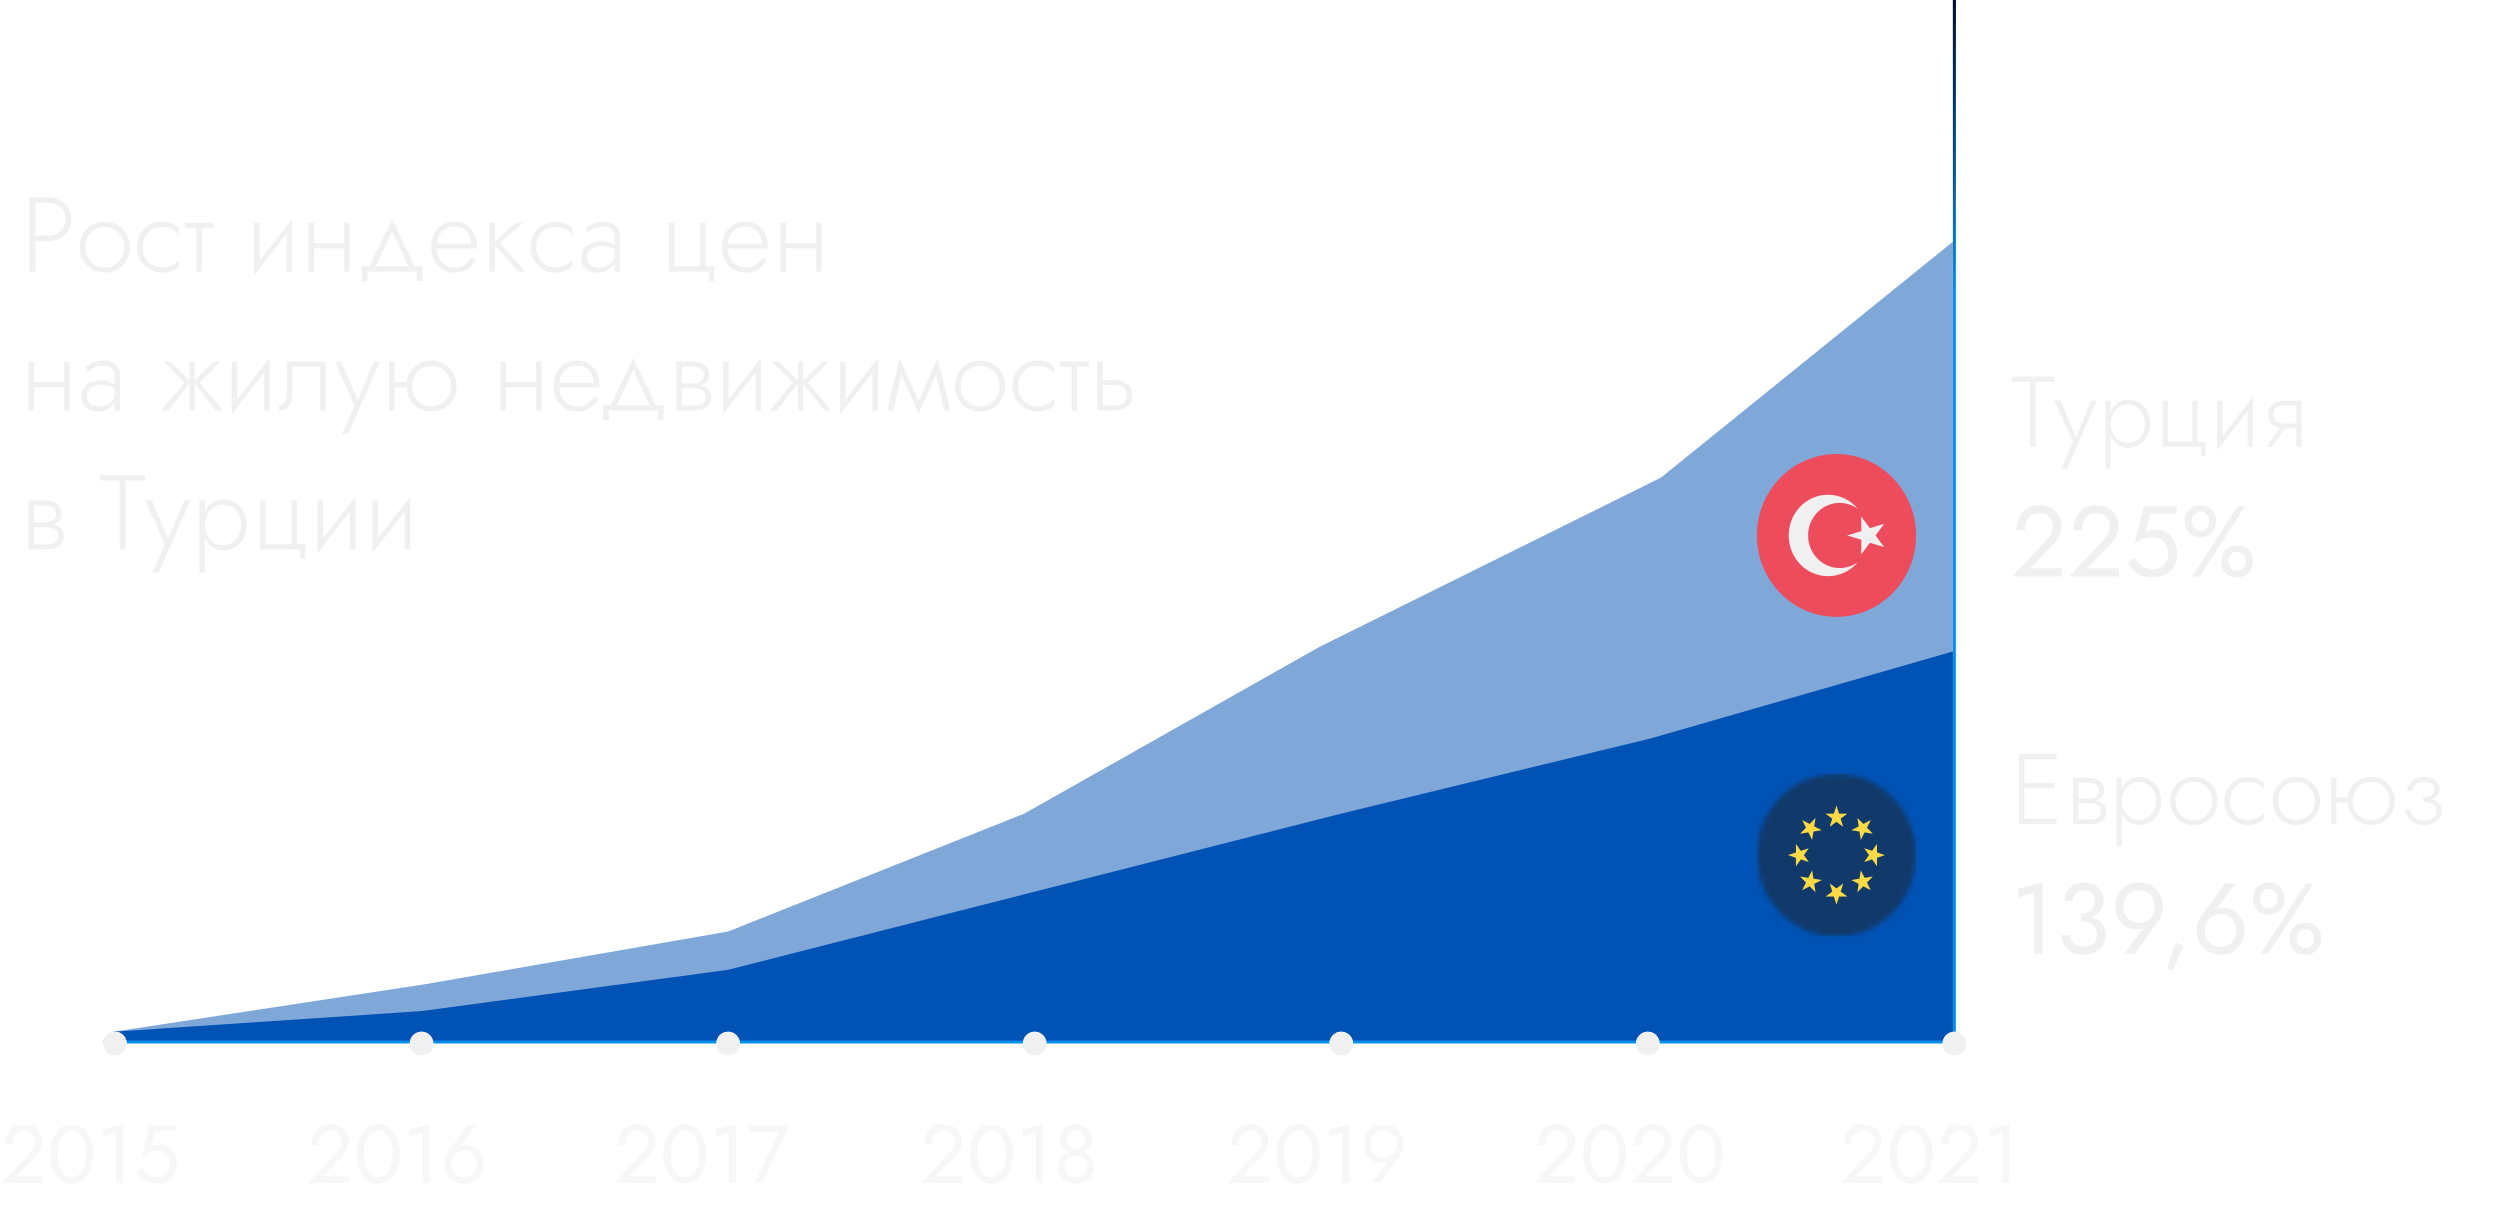 <svg width="540" height="261" viewBox="0 0 540 261" fill="none" xmlns="http://www.w3.org/2000/svg">
<path opacity="0.5" d="M91.369 212.663L24.514 222.85V225.079H421.826V52.21L358.79 103.147L284.931 139.759L221.259 175.733L157.269 201.202L91.369 212.663Z" fill="#0052B4"/>
<path d="M91.051 218.393L24.514 222.85V225.078H421.826V140.713L356.562 159.497L289.707 175.733L222.215 192.924L157.269 209.479L91.051 218.393Z" fill="#0052B4"/>
<path d="M22.286 225.079H423.418" stroke="#048EEC" stroke-width="0.637"/>
<path d="M422.145 224.125L422.145 -1.14888e-05" stroke="#048EEC" stroke-width="0.637"/>
<path d="M422.145 224.125L422.145 -1.14888e-05" stroke="url(#paint0_linear_96_1333)" stroke-width="0.637"/>
<circle cx="24.832" cy="225.398" r="2.547" fill="#F0F0F0"/>
<circle cx="24.832" cy="225.398" r="2.547" fill="#F0F0F0"/>
<circle cx="91.051" cy="225.398" r="2.547" fill="#F0F0F0"/>
<circle cx="91.051" cy="225.398" r="2.547" fill="#F0F0F0"/>
<circle cx="157.27" cy="225.398" r="2.547" fill="#F0F0F0"/>
<circle cx="157.27" cy="225.398" r="2.547" fill="#F0F0F0"/>
<circle cx="223.489" cy="225.398" r="2.547" fill="#F0F0F0"/>
<circle cx="223.489" cy="225.398" r="2.547" fill="#F0F0F0"/>
<circle cx="289.707" cy="225.398" r="2.547" fill="#F0F0F0"/>
<circle cx="289.707" cy="225.398" r="2.547" fill="#F0F0F0"/>
<circle cx="355.926" cy="225.398" r="2.547" fill="#F0F0F0"/>
<circle cx="355.926" cy="225.398" r="2.547" fill="#F0F0F0"/>
<circle cx="422.145" cy="225.398" r="2.547" fill="#F0F0F0"/>
<circle cx="422.145" cy="225.398" r="2.547" fill="#F0F0F0"/>
<path opacity="0.5" d="M0.357 255.495H9.164V254.069H3.476L7.452 250.022C7.939 249.522 8.338 248.958 8.647 248.328C8.956 247.698 9.11 247.062 9.11 246.42C9.11 246.04 9.033 245.642 8.878 245.226C8.724 244.81 8.486 244.424 8.165 244.067C7.844 243.698 7.434 243.401 6.935 243.176C6.436 242.938 5.842 242.819 5.152 242.819C4.297 242.819 3.56 243.009 2.942 243.389C2.335 243.758 1.872 244.281 1.551 244.958C1.23 245.624 1.07 246.402 1.07 247.294H2.585C2.585 246.664 2.686 246.123 2.888 245.671C3.09 245.208 3.381 244.857 3.762 244.62C4.154 244.37 4.617 244.245 5.152 244.245C5.533 244.245 5.871 244.311 6.169 244.441C6.466 244.572 6.715 244.744 6.917 244.958C7.131 245.172 7.292 245.41 7.399 245.671C7.506 245.933 7.559 246.2 7.559 246.474C7.559 246.807 7.506 247.127 7.399 247.436C7.304 247.734 7.155 248.031 6.953 248.328C6.763 248.613 6.531 248.904 6.258 249.201L0.357 255.495ZM12.379 249.255C12.379 248.53 12.45 247.864 12.593 247.258C12.735 246.64 12.943 246.111 13.217 245.671C13.49 245.22 13.817 244.875 14.197 244.637C14.589 244.388 15.023 244.263 15.499 244.263C15.986 244.263 16.42 244.388 16.8 244.637C17.18 244.875 17.507 245.22 17.781 245.671C18.054 246.111 18.262 246.64 18.405 247.258C18.547 247.864 18.619 248.53 18.619 249.255C18.619 249.98 18.547 250.651 18.405 251.269C18.262 251.876 18.054 252.405 17.781 252.856C17.507 253.296 17.18 253.641 16.8 253.89C16.42 254.128 15.986 254.247 15.499 254.247C15.023 254.247 14.589 254.128 14.197 253.89C13.817 253.641 13.49 253.296 13.217 252.856C12.943 252.405 12.735 251.876 12.593 251.269C12.45 250.651 12.379 249.98 12.379 249.255ZM10.863 249.255C10.863 250.503 11.059 251.608 11.452 252.571C11.844 253.534 12.385 254.294 13.074 254.853C13.775 255.4 14.583 255.673 15.499 255.673C16.414 255.673 17.216 255.4 17.905 254.853C18.607 254.294 19.153 253.534 19.546 252.571C19.938 251.608 20.134 250.503 20.134 249.255C20.134 248.007 19.938 246.902 19.546 245.939C19.153 244.976 18.607 244.221 17.905 243.675C17.216 243.116 16.414 242.837 15.499 242.837C14.583 242.837 13.775 243.116 13.074 243.675C12.385 244.221 11.844 244.976 11.452 245.939C11.059 246.902 10.863 248.007 10.863 249.255ZM22.266 245.475L25.03 244.655V255.495H26.545V242.837L22.266 243.906V245.475ZM38.208 251.394C38.208 250.562 38.048 249.831 37.727 249.201C37.406 248.572 36.96 248.078 36.39 247.722C35.831 247.365 35.195 247.187 34.482 247.187C34.173 247.187 33.858 247.228 33.537 247.312C33.228 247.383 32.925 247.496 32.628 247.65L33.466 244.352H38.172V243.015H32.289L30.649 249.665C31.077 249.368 31.451 249.142 31.772 248.987C32.105 248.821 32.432 248.708 32.753 248.649C33.086 248.577 33.448 248.542 33.84 248.542C34.375 248.542 34.85 248.661 35.267 248.898C35.694 249.136 36.027 249.469 36.265 249.897C36.514 250.325 36.639 250.824 36.639 251.394C36.639 251.965 36.526 252.464 36.3 252.892C36.087 253.32 35.772 253.653 35.356 253.89C34.94 254.128 34.434 254.247 33.84 254.247C33.389 254.247 32.955 254.152 32.539 253.962C32.123 253.759 31.754 253.504 31.433 253.195C31.124 252.874 30.875 252.535 30.685 252.179L29.401 253.052C29.674 253.528 30.007 253.967 30.399 254.372C30.803 254.764 31.285 255.079 31.843 255.316C32.414 255.554 33.08 255.673 33.84 255.673C34.446 255.673 35.011 255.584 35.534 255.406C36.057 255.227 36.52 254.96 36.925 254.603C37.329 254.247 37.644 253.801 37.869 253.266C38.095 252.731 38.208 252.107 38.208 251.394Z" fill="#F0F0F0"/>
<path opacity="0.5" d="M66.575 255.495H75.382V254.069H69.695L73.671 250.022C74.158 249.522 74.556 248.958 74.865 248.328C75.174 247.698 75.329 247.062 75.329 246.42C75.329 246.04 75.252 245.642 75.097 245.226C74.943 244.81 74.705 244.424 74.384 244.067C74.063 243.698 73.653 243.401 73.154 243.176C72.655 242.938 72.06 242.819 71.371 242.819C70.515 242.819 69.778 243.009 69.16 243.389C68.554 243.758 68.091 244.281 67.77 244.958C67.449 245.624 67.288 246.402 67.288 247.294H68.804C68.804 246.664 68.905 246.123 69.107 245.671C69.309 245.208 69.6 244.857 69.981 244.62C70.373 244.37 70.836 244.245 71.371 244.245C71.751 244.245 72.09 244.311 72.387 244.441C72.684 244.572 72.934 244.744 73.136 244.958C73.35 245.172 73.51 245.41 73.617 245.671C73.724 245.933 73.778 246.2 73.778 246.474C73.778 246.807 73.724 247.127 73.617 247.436C73.522 247.734 73.374 248.031 73.172 248.328C72.981 248.613 72.75 248.904 72.476 249.201L66.575 255.495ZM78.597 249.255C78.597 248.53 78.669 247.864 78.811 247.258C78.954 246.64 79.162 246.111 79.435 245.671C79.709 245.22 80.036 244.875 80.416 244.637C80.808 244.388 81.242 244.263 81.717 244.263C82.205 244.263 82.638 244.388 83.019 244.637C83.399 244.875 83.726 245.22 83.999 245.671C84.273 246.111 84.481 246.64 84.623 247.258C84.766 247.864 84.837 248.53 84.837 249.255C84.837 249.98 84.766 250.651 84.623 251.269C84.481 251.876 84.273 252.405 83.999 252.856C83.726 253.296 83.399 253.641 83.019 253.89C82.638 254.128 82.205 254.247 81.717 254.247C81.242 254.247 80.808 254.128 80.416 253.89C80.036 253.641 79.709 253.296 79.435 252.856C79.162 252.405 78.954 251.876 78.811 251.269C78.669 250.651 78.597 249.98 78.597 249.255ZM77.082 249.255C77.082 250.503 77.278 251.608 77.67 252.571C78.063 253.534 78.603 254.294 79.293 254.853C79.994 255.4 80.802 255.673 81.717 255.673C82.632 255.673 83.435 255.4 84.124 254.853C84.825 254.294 85.372 253.534 85.764 252.571C86.157 251.608 86.353 250.503 86.353 249.255C86.353 248.007 86.157 246.902 85.764 245.939C85.372 244.976 84.825 244.221 84.124 243.675C83.435 243.116 82.632 242.837 81.717 242.837C80.802 242.837 79.994 243.116 79.293 243.675C78.603 244.221 78.063 244.976 77.67 245.939C77.278 246.902 77.082 248.007 77.082 249.255ZM88.485 245.475L91.248 244.655V255.495H92.764V242.837L88.485 243.906V245.475ZM97.42 251.394C97.42 250.824 97.539 250.319 97.777 249.879C98.027 249.427 98.359 249.077 98.775 248.827C99.203 248.577 99.685 248.453 100.219 248.453C100.754 248.453 101.23 248.577 101.646 248.827C102.074 249.077 102.406 249.427 102.644 249.879C102.894 250.319 103.018 250.824 103.018 251.394C103.018 251.965 102.894 252.47 102.644 252.91C102.406 253.338 102.074 253.676 101.646 253.926C101.23 254.175 100.754 254.3 100.219 254.3C99.685 254.3 99.203 254.175 98.775 253.926C98.359 253.676 98.027 253.338 97.777 252.91C97.539 252.47 97.42 251.965 97.42 251.394ZM100.968 243.015L96.761 248.809C96.523 249.142 96.333 249.528 96.19 249.968C96.048 250.408 95.976 250.883 95.976 251.394C95.976 252.25 96.161 252.999 96.529 253.641C96.909 254.282 97.42 254.782 98.062 255.138C98.704 255.495 99.423 255.673 100.219 255.673C101.028 255.673 101.747 255.495 102.377 255.138C103.018 254.782 103.524 254.282 103.892 253.641C104.272 252.999 104.463 252.25 104.463 251.394C104.463 250.824 104.367 250.295 104.177 249.808C103.987 249.308 103.72 248.875 103.375 248.506C103.042 248.138 102.65 247.852 102.198 247.65C101.759 247.448 101.283 247.347 100.772 247.347C100.368 247.347 100.006 247.395 99.685 247.49C99.376 247.585 99.102 247.781 98.865 248.078L98.972 248.167L102.876 243.015H100.968Z" fill="#F0F0F0"/>
<path opacity="0.5" d="M132.794 255.495H141.601V254.069H135.914L139.89 250.022C140.377 249.522 140.775 248.958 141.084 248.328C141.393 247.698 141.548 247.062 141.548 246.42C141.548 246.04 141.47 245.642 141.316 245.226C141.161 244.81 140.924 244.424 140.603 244.067C140.282 243.698 139.872 243.401 139.373 243.176C138.873 242.938 138.279 242.819 137.59 242.819C136.734 242.819 135.997 243.009 135.379 243.389C134.773 243.758 134.309 244.281 133.989 244.958C133.668 245.624 133.507 246.402 133.507 247.294H135.023C135.023 246.664 135.124 246.123 135.326 245.671C135.528 245.208 135.819 244.857 136.199 244.62C136.591 244.37 137.055 244.245 137.59 244.245C137.97 244.245 138.309 244.311 138.606 244.441C138.903 244.572 139.153 244.744 139.355 244.958C139.569 245.172 139.729 245.41 139.836 245.671C139.943 245.933 139.997 246.2 139.997 246.474C139.997 246.807 139.943 247.127 139.836 247.436C139.741 247.734 139.593 248.031 139.39 248.328C139.2 248.613 138.969 248.904 138.695 249.201L132.794 255.495ZM144.816 249.255C144.816 248.53 144.888 247.864 145.03 247.258C145.173 246.64 145.381 246.111 145.654 245.671C145.927 245.22 146.254 244.875 146.635 244.637C147.027 244.388 147.461 244.263 147.936 244.263C148.423 244.263 148.857 244.388 149.238 244.637C149.618 244.875 149.945 245.22 150.218 245.671C150.491 246.111 150.699 246.64 150.842 247.258C150.985 247.864 151.056 248.53 151.056 249.255C151.056 249.98 150.985 250.651 150.842 251.269C150.699 251.876 150.491 252.405 150.218 252.856C149.945 253.296 149.618 253.641 149.238 253.89C148.857 254.128 148.423 254.247 147.936 254.247C147.461 254.247 147.027 254.128 146.635 253.89C146.254 253.641 145.927 253.296 145.654 252.856C145.381 252.405 145.173 251.876 145.03 251.269C144.888 250.651 144.816 249.98 144.816 249.255ZM143.301 249.255C143.301 250.503 143.497 251.608 143.889 252.571C144.281 253.534 144.822 254.294 145.511 254.853C146.213 255.4 147.021 255.673 147.936 255.673C148.851 255.673 149.654 255.4 150.343 254.853C151.044 254.294 151.591 253.534 151.983 252.571C152.375 251.608 152.571 250.503 152.571 249.255C152.571 248.007 152.375 246.902 151.983 245.939C151.591 244.976 151.044 244.221 150.343 243.675C149.654 243.116 148.851 242.837 147.936 242.837C147.021 242.837 146.213 243.116 145.511 243.675C144.822 244.221 144.281 244.976 143.889 245.939C143.497 246.902 143.301 248.007 143.301 249.255ZM154.704 245.475L157.467 244.655V255.495H158.983V242.837L154.704 243.906V245.475ZM161.839 244.441H168.31L163.015 255.495H164.602L170.574 243.015H161.839V244.441Z" fill="#F0F0F0"/>
<path opacity="0.5" d="M199.012 255.495H207.819V254.069H202.132L206.108 250.022C206.595 249.522 206.993 248.958 207.302 248.328C207.611 247.698 207.766 247.062 207.766 246.42C207.766 246.04 207.689 245.642 207.534 245.226C207.38 244.81 207.142 244.424 206.821 244.067C206.5 243.698 206.09 243.401 205.591 243.176C205.092 242.938 204.497 242.819 203.808 242.819C202.952 242.819 202.215 243.009 201.597 243.389C200.991 243.758 200.528 244.281 200.207 244.958C199.886 245.624 199.725 246.402 199.725 247.294H201.241C201.241 246.664 201.342 246.123 201.544 245.671C201.746 245.208 202.037 244.857 202.417 244.62C202.81 244.37 203.273 244.245 203.808 244.245C204.188 244.245 204.527 244.311 204.824 244.441C205.121 244.572 205.371 244.744 205.573 244.958C205.787 245.172 205.947 245.41 206.054 245.671C206.161 245.933 206.215 246.2 206.215 246.474C206.215 246.807 206.161 247.127 206.054 247.436C205.959 247.734 205.811 248.031 205.609 248.328C205.419 248.613 205.187 248.904 204.913 249.201L199.012 255.495ZM211.034 249.255C211.034 248.53 211.106 247.864 211.248 247.258C211.391 246.64 211.599 246.111 211.872 245.671C212.146 245.22 212.473 244.875 212.853 244.637C213.245 244.388 213.679 244.263 214.154 244.263C214.642 244.263 215.075 244.388 215.456 244.637C215.836 244.875 216.163 245.22 216.436 245.671C216.71 246.111 216.918 246.64 217.06 247.258C217.203 247.864 217.274 248.53 217.274 249.255C217.274 249.98 217.203 250.651 217.06 251.269C216.918 251.876 216.71 252.405 216.436 252.856C216.163 253.296 215.836 253.641 215.456 253.89C215.075 254.128 214.642 254.247 214.154 254.247C213.679 254.247 213.245 254.128 212.853 253.89C212.473 253.641 212.146 253.296 211.872 252.856C211.599 252.405 211.391 251.876 211.248 251.269C211.106 250.651 211.034 249.98 211.034 249.255ZM209.519 249.255C209.519 250.503 209.715 251.608 210.107 252.571C210.5 253.534 211.04 254.294 211.73 254.853C212.431 255.4 213.239 255.673 214.154 255.673C215.07 255.673 215.872 255.4 216.561 254.853C217.262 254.294 217.809 253.534 218.201 252.571C218.594 251.608 218.79 250.503 218.79 249.255C218.79 248.007 218.594 246.902 218.201 245.939C217.809 244.976 217.262 244.221 216.561 243.675C215.872 243.116 215.07 242.837 214.154 242.837C213.239 242.837 212.431 243.116 211.73 243.675C211.04 244.221 210.5 244.976 210.107 245.939C209.715 246.902 209.519 248.007 209.519 249.255ZM220.922 245.475L223.685 244.655V255.495H225.201V242.837L220.922 243.906V245.475ZM228.948 246.028C228.948 246.515 229.031 246.955 229.198 247.347C229.364 247.728 229.596 248.054 229.893 248.328C230.202 248.601 230.565 248.809 230.981 248.952C231.408 249.094 231.878 249.166 232.389 249.166C232.9 249.166 233.364 249.094 233.78 248.952C234.207 248.809 234.57 248.601 234.867 248.328C235.176 248.054 235.414 247.728 235.58 247.347C235.747 246.955 235.83 246.515 235.83 246.028C235.83 245.434 235.675 244.899 235.366 244.424C235.069 243.936 234.659 243.55 234.136 243.265C233.625 242.979 233.043 242.837 232.389 242.837C231.735 242.837 231.147 242.979 230.624 243.265C230.113 243.55 229.703 243.936 229.394 244.424C229.097 244.899 228.948 245.434 228.948 246.028ZM230.392 246.206C230.392 245.814 230.475 245.463 230.642 245.154C230.82 244.845 231.058 244.608 231.355 244.441C231.664 244.263 232.009 244.174 232.389 244.174C232.781 244.174 233.126 244.263 233.423 244.441C233.72 244.608 233.952 244.845 234.118 245.154C234.297 245.463 234.386 245.814 234.386 246.206C234.386 246.599 234.291 246.943 234.101 247.24C233.922 247.537 233.679 247.769 233.37 247.936C233.072 248.102 232.746 248.185 232.389 248.185C232.032 248.185 231.7 248.102 231.391 247.936C231.094 247.769 230.85 247.537 230.66 247.24C230.481 246.943 230.392 246.599 230.392 246.206ZM228.503 252.107C228.503 252.595 228.598 253.052 228.788 253.48C228.99 253.908 229.263 254.288 229.608 254.621C229.964 254.954 230.374 255.215 230.838 255.406C231.313 255.584 231.83 255.673 232.389 255.673C232.948 255.673 233.459 255.584 233.922 255.406C234.398 255.215 234.808 254.954 235.152 254.621C235.509 254.288 235.782 253.908 235.972 253.48C236.175 253.052 236.276 252.595 236.276 252.107C236.276 251.537 236.169 251.032 235.955 250.592C235.753 250.14 235.467 249.766 235.099 249.469C234.742 249.16 234.326 248.928 233.851 248.774C233.387 248.619 232.9 248.542 232.389 248.542C231.878 248.542 231.385 248.619 230.909 248.774C230.446 248.928 230.03 249.16 229.661 249.469C229.305 249.766 229.02 250.14 228.806 250.592C228.604 251.032 228.503 251.537 228.503 252.107ZM229.947 251.929C229.947 251.477 230.059 251.073 230.285 250.717C230.523 250.348 230.826 250.057 231.195 249.843C231.575 249.629 231.973 249.522 232.389 249.522C232.805 249.522 233.197 249.629 233.566 249.843C233.946 250.057 234.249 250.348 234.475 250.717C234.713 251.073 234.831 251.477 234.831 251.929C234.831 252.44 234.713 252.874 234.475 253.231C234.249 253.587 233.946 253.861 233.566 254.051C233.197 254.241 232.805 254.336 232.389 254.336C231.973 254.336 231.575 254.241 231.195 254.051C230.826 253.861 230.523 253.587 230.285 253.231C230.059 252.874 229.947 252.44 229.947 251.929Z" fill="#F0F0F0"/>
<path opacity="0.5" d="M265.231 255.495H274.038V254.069H268.351L272.327 250.022C272.814 249.522 273.212 248.958 273.521 248.328C273.83 247.698 273.985 247.062 273.985 246.42C273.985 246.04 273.907 245.642 273.753 245.226C273.598 244.81 273.361 244.424 273.04 244.067C272.719 243.698 272.309 243.401 271.81 243.176C271.31 242.938 270.716 242.819 270.027 242.819C269.171 242.819 268.434 243.009 267.816 243.389C267.21 243.758 266.746 244.281 266.426 244.958C266.105 245.624 265.944 246.402 265.944 247.294H267.46C267.46 246.664 267.561 246.123 267.763 245.671C267.965 245.208 268.256 244.857 268.636 244.62C269.028 244.37 269.492 244.245 270.027 244.245C270.407 244.245 270.746 244.311 271.043 244.441C271.34 244.572 271.59 244.744 271.792 244.958C272.006 245.172 272.166 245.41 272.273 245.671C272.38 245.933 272.434 246.2 272.434 246.474C272.434 246.807 272.38 247.127 272.273 247.436C272.178 247.734 272.03 248.031 271.827 248.328C271.637 248.613 271.406 248.904 271.132 249.201L265.231 255.495ZM277.253 249.255C277.253 248.53 277.325 247.864 277.467 247.258C277.61 246.64 277.818 246.111 278.091 245.671C278.364 245.22 278.691 244.875 279.072 244.637C279.464 244.388 279.898 244.263 280.373 244.263C280.86 244.263 281.294 244.388 281.675 244.637C282.055 244.875 282.382 245.22 282.655 245.671C282.928 246.111 283.136 246.64 283.279 247.258C283.422 247.864 283.493 248.53 283.493 249.255C283.493 249.98 283.422 250.651 283.279 251.269C283.136 251.876 282.928 252.405 282.655 252.856C282.382 253.296 282.055 253.641 281.675 253.89C281.294 254.128 280.86 254.247 280.373 254.247C279.898 254.247 279.464 254.128 279.072 253.89C278.691 253.641 278.364 253.296 278.091 252.856C277.818 252.405 277.61 251.876 277.467 251.269C277.325 250.651 277.253 249.98 277.253 249.255ZM275.738 249.255C275.738 250.503 275.934 251.608 276.326 252.571C276.718 253.534 277.259 254.294 277.948 254.853C278.65 255.4 279.458 255.673 280.373 255.673C281.288 255.673 282.091 255.4 282.78 254.853C283.481 254.294 284.028 253.534 284.42 252.571C284.812 251.608 285.008 250.503 285.008 249.255C285.008 248.007 284.812 246.902 284.42 245.939C284.028 244.976 283.481 244.221 282.78 243.675C282.091 243.116 281.288 242.837 280.373 242.837C279.458 242.837 278.65 243.116 277.948 243.675C277.259 244.221 276.718 244.976 276.326 245.939C275.934 246.902 275.738 248.007 275.738 249.255ZM287.141 245.475L289.904 244.655V255.495H291.42V242.837L287.141 243.906V245.475ZM301.674 247.116C301.674 247.686 301.549 248.191 301.3 248.631C301.062 249.071 300.729 249.421 300.301 249.683C299.885 249.932 299.41 250.057 298.875 250.057C298.34 250.057 297.859 249.932 297.431 249.683C297.015 249.421 296.682 249.071 296.433 248.631C296.195 248.191 296.076 247.686 296.076 247.116C296.076 246.545 296.195 246.046 296.433 245.618C296.682 245.178 297.015 244.834 297.431 244.584C297.859 244.334 298.34 244.21 298.875 244.21C299.41 244.21 299.885 244.334 300.301 244.584C300.729 244.834 301.062 245.178 301.3 245.618C301.549 246.046 301.674 246.545 301.674 247.116ZM298.126 255.495L302.334 249.701C302.572 249.368 302.762 248.982 302.904 248.542C303.047 248.102 303.118 247.627 303.118 247.116C303.118 246.26 302.928 245.511 302.548 244.869C302.179 244.227 301.674 243.728 301.032 243.372C300.402 243.015 299.683 242.837 298.875 242.837C298.079 242.837 297.36 243.015 296.718 243.372C296.076 243.728 295.565 244.227 295.185 244.869C294.816 245.511 294.632 246.26 294.632 247.116C294.632 247.686 294.727 248.221 294.917 248.72C295.108 249.207 295.369 249.635 295.702 250.004C296.046 250.372 296.439 250.657 296.878 250.859C297.33 251.061 297.811 251.163 298.323 251.163C298.727 251.163 299.083 251.115 299.392 251.02C299.713 250.925 299.992 250.729 300.23 250.432L300.123 250.342L296.219 255.495H298.126Z" fill="#F0F0F0"/>
<path opacity="0.5" d="M331.45 255.495H340.257V254.069H334.57L338.545 250.022C339.033 249.522 339.431 248.958 339.74 248.328C340.049 247.698 340.203 247.062 340.203 246.42C340.203 246.04 340.126 245.642 339.972 245.226C339.817 244.81 339.579 244.424 339.259 244.067C338.938 243.698 338.528 243.401 338.028 243.176C337.529 242.938 336.935 242.819 336.246 242.819C335.39 242.819 334.653 243.009 334.035 243.389C333.429 243.758 332.965 244.281 332.644 244.958C332.323 245.624 332.163 246.402 332.163 247.294H333.678C333.678 246.664 333.779 246.123 333.981 245.671C334.183 245.208 334.475 244.857 334.855 244.62C335.247 244.37 335.711 244.245 336.246 244.245C336.626 244.245 336.965 244.311 337.262 244.441C337.559 244.572 337.809 244.744 338.011 244.958C338.225 245.172 338.385 245.41 338.492 245.671C338.599 245.933 338.652 246.2 338.652 246.474C338.652 246.807 338.599 247.127 338.492 247.436C338.397 247.734 338.248 248.031 338.046 248.328C337.856 248.613 337.624 248.904 337.351 249.201L331.45 255.495ZM343.472 249.255C343.472 248.53 343.543 247.864 343.686 247.258C343.829 246.64 344.037 246.111 344.31 245.671C344.583 245.22 344.91 244.875 345.29 244.637C345.683 244.388 346.116 244.263 346.592 244.263C347.079 244.263 347.513 244.388 347.893 244.637C348.274 244.875 348.601 245.22 348.874 245.671C349.147 246.111 349.355 246.64 349.498 247.258C349.64 247.864 349.712 248.53 349.712 249.255C349.712 249.98 349.64 250.651 349.498 251.269C349.355 251.876 349.147 252.405 348.874 252.856C348.601 253.296 348.274 253.641 347.893 253.89C347.513 254.128 347.079 254.247 346.592 254.247C346.116 254.247 345.683 254.128 345.29 253.89C344.91 253.641 344.583 253.296 344.31 252.856C344.037 252.405 343.829 251.876 343.686 251.269C343.543 250.651 343.472 249.98 343.472 249.255ZM341.957 249.255C341.957 250.503 342.153 251.608 342.545 252.571C342.937 253.534 343.478 254.294 344.167 254.853C344.868 255.4 345.677 255.673 346.592 255.673C347.507 255.673 348.309 255.4 348.999 254.853C349.7 254.294 350.247 253.534 350.639 252.571C351.031 251.608 351.227 250.503 351.227 249.255C351.227 248.007 351.031 246.902 350.639 245.939C350.247 244.976 349.7 244.221 348.999 243.675C348.309 243.116 347.507 242.837 346.592 242.837C345.677 242.837 344.868 243.116 344.167 243.675C343.478 244.221 342.937 244.976 342.545 245.939C342.153 246.902 341.957 248.007 341.957 249.255ZM352.29 255.495H361.097V254.069H355.41L359.385 250.022C359.873 249.522 360.271 248.958 360.58 248.328C360.889 247.698 361.043 247.062 361.043 246.42C361.043 246.04 360.966 245.642 360.812 245.226C360.657 244.81 360.42 244.424 360.099 244.067C359.778 243.698 359.368 243.401 358.868 243.176C358.369 242.938 357.775 242.819 357.086 242.819C356.23 242.819 355.493 243.009 354.875 243.389C354.269 243.758 353.805 244.281 353.484 244.958C353.163 245.624 353.003 246.402 353.003 247.294H354.518C354.518 246.664 354.619 246.123 354.821 245.671C355.024 245.208 355.315 244.857 355.695 244.62C356.087 244.37 356.551 244.245 357.086 244.245C357.466 244.245 357.805 244.311 358.102 244.441C358.399 244.572 358.649 244.744 358.851 244.958C359.065 245.172 359.225 245.41 359.332 245.671C359.439 245.933 359.492 246.2 359.492 246.474C359.492 246.807 359.439 247.127 359.332 247.436C359.237 247.734 359.088 248.031 358.886 248.328C358.696 248.613 358.464 248.904 358.191 249.201L352.29 255.495ZM364.312 249.255C364.312 248.53 364.383 247.864 364.526 247.258C364.669 246.64 364.877 246.111 365.15 245.671C365.423 245.22 365.75 244.875 366.13 244.637C366.523 244.388 366.957 244.263 367.432 244.263C367.919 244.263 368.353 244.388 368.733 244.637C369.114 244.875 369.441 245.22 369.714 245.671C369.987 246.111 370.195 246.64 370.338 247.258C370.481 247.864 370.552 248.53 370.552 249.255C370.552 249.98 370.481 250.651 370.338 251.269C370.195 251.876 369.987 252.405 369.714 252.856C369.441 253.296 369.114 253.641 368.733 253.89C368.353 254.128 367.919 254.247 367.432 254.247C366.957 254.247 366.523 254.128 366.13 253.89C365.75 253.641 365.423 253.296 365.15 252.856C364.877 252.405 364.669 251.876 364.526 251.269C364.383 250.651 364.312 249.98 364.312 249.255ZM362.797 249.255C362.797 250.503 362.993 251.608 363.385 252.571C363.777 253.534 364.318 254.294 365.007 254.853C365.709 255.4 366.517 255.673 367.432 255.673C368.347 255.673 369.149 255.4 369.839 254.853C370.54 254.294 371.087 253.534 371.479 252.571C371.871 251.608 372.067 250.503 372.067 249.255C372.067 248.007 371.871 246.902 371.479 245.939C371.087 244.976 370.54 244.221 369.839 243.675C369.149 243.116 368.347 242.837 367.432 242.837C366.517 242.837 365.709 243.116 365.007 243.675C364.318 244.221 363.777 244.976 363.385 245.939C362.993 246.902 362.797 248.007 362.797 249.255Z" fill="#F0F0F0"/>
<path opacity="0.5" d="M397.669 255.495H406.476V254.069H400.788L404.764 250.022C405.251 249.522 405.65 248.958 405.959 248.328C406.268 247.698 406.422 247.062 406.422 246.42C406.422 246.04 406.345 245.642 406.19 245.226C406.036 244.81 405.798 244.424 405.477 244.067C405.156 243.698 404.746 243.401 404.247 243.176C403.748 242.938 403.154 242.819 402.464 242.819C401.609 242.819 400.872 243.009 400.254 243.389C399.647 243.758 399.184 244.281 398.863 244.958C398.542 245.624 398.382 246.402 398.382 247.294H399.897C399.897 246.664 399.998 246.123 400.2 245.671C400.402 245.208 400.693 244.857 401.074 244.62C401.466 244.37 401.929 244.245 402.464 244.245C402.845 244.245 403.183 244.311 403.481 244.441C403.778 244.572 404.027 244.744 404.229 244.958C404.443 245.172 404.604 245.41 404.711 245.671C404.818 245.933 404.871 246.2 404.871 246.474C404.871 246.807 404.818 247.127 404.711 247.436C404.616 247.734 404.467 248.031 404.265 248.328C404.075 248.613 403.843 248.904 403.57 249.201L397.669 255.495ZM409.691 249.255C409.691 248.53 409.762 247.864 409.905 247.258C410.047 246.64 410.255 246.111 410.529 245.671C410.802 245.22 411.129 244.875 411.509 244.637C411.901 244.388 412.335 244.263 412.811 244.263C413.298 244.263 413.732 244.388 414.112 244.637C414.492 244.875 414.819 245.22 415.093 245.671C415.366 246.111 415.574 246.64 415.717 247.258C415.859 247.864 415.931 248.53 415.931 249.255C415.931 249.98 415.859 250.651 415.717 251.269C415.574 251.876 415.366 252.405 415.093 252.856C414.819 253.296 414.492 253.641 414.112 253.89C413.732 254.128 413.298 254.247 412.811 254.247C412.335 254.247 411.901 254.128 411.509 253.89C411.129 253.641 410.802 253.296 410.529 252.856C410.255 252.405 410.047 251.876 409.905 251.269C409.762 250.651 409.691 249.98 409.691 249.255ZM408.175 249.255C408.175 250.503 408.371 251.608 408.764 252.571C409.156 253.534 409.697 254.294 410.386 254.853C411.087 255.4 411.895 255.673 412.811 255.673C413.726 255.673 414.528 255.4 415.217 254.853C415.919 254.294 416.465 253.534 416.858 252.571C417.25 251.608 417.446 250.503 417.446 249.255C417.446 248.007 417.25 246.902 416.858 245.939C416.465 244.976 415.919 244.221 415.217 243.675C414.528 243.116 413.726 242.837 412.811 242.837C411.895 242.837 411.087 243.116 410.386 243.675C409.697 244.221 409.156 244.976 408.764 245.939C408.371 246.902 408.175 248.007 408.175 249.255ZM418.509 255.495H427.316V254.069H421.629L425.604 250.022C426.092 249.522 426.49 248.958 426.799 248.328C427.108 247.698 427.262 247.062 427.262 246.42C427.262 246.04 427.185 245.642 427.03 245.226C426.876 244.81 426.638 244.424 426.317 244.067C425.996 243.698 425.586 243.401 425.087 243.176C424.588 242.938 423.994 242.819 423.304 242.819C422.449 242.819 421.712 243.009 421.094 243.389C420.488 243.758 420.024 244.281 419.703 244.958C419.382 245.624 419.222 246.402 419.222 247.294H420.737C420.737 246.664 420.838 246.123 421.04 245.671C421.242 245.208 421.533 244.857 421.914 244.62C422.306 244.37 422.77 244.245 423.304 244.245C423.685 244.245 424.023 244.311 424.321 244.441C424.618 244.572 424.867 244.744 425.069 244.958C425.283 245.172 425.444 245.41 425.551 245.671C425.658 245.933 425.711 246.2 425.711 246.474C425.711 246.807 425.658 247.127 425.551 247.436C425.456 247.734 425.307 248.031 425.105 248.328C424.915 248.613 424.683 248.904 424.41 249.201L418.509 255.495ZM429.729 245.475L432.492 244.655V255.495H434.007V242.837L429.729 243.906V245.475Z" fill="#F0F0F0"/>
<path d="M396.676 133.246C406.17 133.246 413.867 125.371 413.867 115.658C413.867 105.945 406.17 98.07 396.676 98.07C387.181 98.07 379.484 105.945 379.484 115.658C379.484 125.371 387.181 133.246 396.676 133.246Z" fill="#ED4C5C"/>
<path d="M402.005 119.762L402.063 116.596L398.968 115.658L402.063 114.72L402.005 111.554L403.896 114.075L406.991 113.137L405.1 115.658L406.991 118.179L403.896 117.241L402.005 119.762Z" fill="#F0F0F0"/>
<path d="M397.363 122.694C393.581 122.694 390.544 119.528 390.544 115.659C390.544 111.789 393.581 108.624 397.363 108.624C398.795 108.624 400.113 109.093 401.26 109.855C399.712 108.037 397.42 106.865 394.841 106.865C390.142 106.865 386.36 110.793 386.36 115.659C386.36 120.525 390.142 124.452 394.841 124.452C397.42 124.452 399.712 123.28 401.26 121.463C400.171 122.225 398.853 122.694 397.363 122.694Z" fill="#F0F0F0"/>
<mask id="mask0_96_1333" style="mask-type:luminance" maskUnits="userSpaceOnUse" x="379" y="167" width="35" height="36">
<path d="M396.676 202.293C406.17 202.293 413.867 194.419 413.867 184.705C413.867 174.992 406.17 167.118 396.676 167.118C387.181 167.118 379.484 174.992 379.484 184.705C379.484 194.419 387.181 202.293 396.676 202.293Z" fill="white"/>
</mask>
<g mask="url(#mask0_96_1333)">
<path d="M379.484 167.118H413.867V202.293H379.484V167.118Z" fill="#113A6B"/>
<path d="M396.676 174.001L397.233 175.753H399.026L397.569 176.832L398.126 178.591L396.669 177.505L395.212 178.591L395.769 176.832L394.312 175.753H396.112L396.676 174.001ZM389.276 177.134L390.887 177.972L392.156 176.667L391.874 178.488L393.479 179.326L391.7 179.614L391.418 181.435L390.599 179.786L388.819 180.082L390.095 178.776L389.276 177.134ZM386.213 184.705L387.926 184.135V182.301L388.98 183.791L390.699 183.221L389.638 184.712L390.699 186.203L388.98 185.633L387.926 187.124V185.282L386.213 184.705ZM389.276 192.276L390.095 190.627L388.819 189.329L390.599 189.617L391.418 187.975L391.7 189.796L393.479 190.085L391.868 190.923L392.156 192.743L390.881 191.438L389.276 192.276ZM396.676 195.409L396.119 193.657H394.326L395.783 192.578L395.225 190.82L396.683 191.905L398.14 190.82L397.583 192.578L399.04 193.657H397.24L396.676 195.409ZM404.076 192.276L402.465 191.438L401.195 192.743L401.477 190.923L399.872 190.085L401.652 189.796L401.934 187.975L402.753 189.624L404.533 189.329L403.257 190.634L404.076 192.276ZM407.139 184.705L405.426 185.275V187.11L404.372 185.619L402.653 186.189L403.714 184.698L402.653 183.208L404.372 183.778L405.426 182.287V184.128L407.139 184.705ZM404.076 177.134L403.257 178.783L404.533 180.082L402.753 179.793L401.934 181.435L401.652 179.614L399.872 179.326L401.484 178.488L401.195 176.667L402.471 177.972L404.076 177.134Z" fill="#FFDA44"/>
</g>
<path d="M6.382 42.61V58.655H7.643V42.61H6.382ZM7.093 43.802H10.142C11.318 43.802 12.273 44.108 13.007 44.719C13.74 45.315 14.107 46.194 14.107 47.355C14.107 48.501 13.74 49.38 13.007 49.991C12.273 50.602 11.318 50.908 10.142 50.908H7.093V52.1H10.142C11.15 52.1 12.044 51.916 12.823 51.55C13.618 51.168 14.245 50.617 14.703 49.899C15.162 49.181 15.391 48.333 15.391 47.355C15.391 46.362 15.162 45.514 14.703 44.811C14.245 44.108 13.618 43.565 12.823 43.183C12.044 42.801 11.15 42.61 10.142 42.61H7.093V43.802ZM17.215 53.383C17.215 54.438 17.452 55.385 17.925 56.226C18.399 57.051 19.041 57.7 19.851 58.174C20.676 58.648 21.601 58.885 22.624 58.885C23.648 58.885 24.565 58.648 25.375 58.174C26.2 57.7 26.85 57.051 27.323 56.226C27.797 55.385 28.034 54.438 28.034 53.383C28.034 52.314 27.797 51.366 27.323 50.541C26.85 49.716 26.2 49.066 25.375 48.593C24.565 48.119 23.648 47.882 22.624 47.882C21.601 47.882 20.676 48.119 19.851 48.593C19.041 49.066 18.399 49.716 17.925 50.541C17.452 51.366 17.215 52.314 17.215 53.383ZM18.43 53.383C18.43 52.528 18.613 51.771 18.98 51.114C19.347 50.457 19.843 49.945 20.47 49.578C21.111 49.196 21.83 49.005 22.624 49.005C23.419 49.005 24.13 49.196 24.756 49.578C25.398 49.945 25.902 50.465 26.269 51.137C26.636 51.794 26.819 52.543 26.819 53.383C26.819 54.239 26.636 54.995 26.269 55.653C25.902 56.31 25.398 56.829 24.756 57.211C24.13 57.578 23.419 57.761 22.624 57.761C21.83 57.761 21.111 57.578 20.47 57.211C19.843 56.829 19.347 56.31 18.98 55.653C18.613 54.995 18.43 54.239 18.43 53.383ZM30.828 53.383C30.828 52.528 31.011 51.771 31.378 51.114C31.745 50.457 32.242 49.945 32.868 49.578C33.51 49.196 34.228 49.005 35.023 49.005C35.588 49.005 36.115 49.089 36.604 49.257C37.093 49.425 37.514 49.639 37.865 49.899C38.232 50.159 38.492 50.434 38.644 50.724V49.234C38.324 48.868 37.827 48.554 37.154 48.295C36.497 48.02 35.787 47.882 35.023 47.882C33.999 47.882 33.082 48.119 32.272 48.593C31.462 49.066 30.813 49.716 30.324 50.541C29.85 51.366 29.613 52.314 29.613 53.383C29.613 54.438 29.85 55.385 30.324 56.226C30.813 57.051 31.462 57.7 32.272 58.174C33.082 58.648 33.999 58.885 35.023 58.885C35.787 58.885 36.497 58.755 37.154 58.495C37.827 58.235 38.324 57.914 38.644 57.532V56.042C38.492 56.317 38.232 56.592 37.865 56.867C37.514 57.127 37.093 57.341 36.604 57.509C36.115 57.677 35.588 57.761 35.023 57.761C34.228 57.761 33.51 57.578 32.868 57.211C32.242 56.829 31.745 56.31 31.378 55.653C31.011 54.995 30.828 54.239 30.828 53.383ZM39.895 48.111V49.234H46.083V48.111H39.895ZM42.393 48.432V58.655H43.585V48.432H42.393ZM62.979 49.143L63.093 47.309L55.025 57.624L54.91 59.458L62.979 49.143ZM56.102 48.111H54.91V59.458L56.102 57.761V48.111ZM63.093 47.309L61.901 49.005V58.655H63.093V47.309ZM67.348 53.636H75.049V52.512H67.348V53.636ZM74.316 48.111V58.655H75.508V48.111H74.316ZM66.637 48.111V58.655H67.829V48.111H66.637ZM84.679 49.922L88.507 58.151H89.836L84.679 47.309L79.522 58.151H80.851L84.679 49.922ZM90.02 58.655V60.718H91.212V57.532H78.146V60.718H79.407V58.655H90.02ZM93.9 53.681H103C103.015 53.59 103.023 53.498 103.023 53.406C103.038 53.299 103.046 53.2 103.046 53.108C103.046 52.054 102.832 51.137 102.404 50.358C101.991 49.578 101.418 48.975 100.685 48.547C99.951 48.104 99.126 47.882 98.209 47.882C97.369 47.882 96.605 48.058 95.917 48.409C95.229 48.745 94.664 49.227 94.221 49.853C93.778 50.465 93.464 51.175 93.281 51.985C93.235 52.214 93.197 52.444 93.166 52.673C93.151 52.887 93.143 53.116 93.143 53.361C93.143 54.415 93.357 55.362 93.785 56.203C94.213 57.043 94.794 57.7 95.527 58.174C96.276 58.648 97.109 58.885 98.026 58.885C98.958 58.885 99.722 58.762 100.318 58.518C100.914 58.258 101.411 57.929 101.808 57.532C102.205 57.12 102.557 56.676 102.862 56.203L101.9 55.584C101.67 55.966 101.388 56.325 101.051 56.661C100.731 56.982 100.333 57.249 99.859 57.464C99.401 57.662 98.836 57.761 98.163 57.761C97.415 57.761 96.75 57.586 96.169 57.234C95.604 56.867 95.16 56.356 94.84 55.699C94.519 55.026 94.358 54.247 94.358 53.361L94.381 52.948C94.381 52.123 94.557 51.412 94.908 50.816C95.26 50.205 95.726 49.739 96.307 49.418C96.887 49.097 97.522 48.937 98.209 48.937C98.897 48.937 99.5 49.097 100.02 49.418C100.555 49.739 100.975 50.182 101.281 50.747C101.586 51.297 101.739 51.932 101.739 52.65H93.9V53.681ZM105.742 48.111V58.655H106.934V48.111H105.742ZM111.45 48.111L106.499 52.467L111.908 58.655H113.421L108.012 52.467L112.986 48.111H111.45ZM115.8 53.383C115.8 52.528 115.983 51.771 116.35 51.114C116.717 50.457 117.214 49.945 117.84 49.578C118.482 49.196 119.2 49.005 119.995 49.005C120.56 49.005 121.087 49.089 121.576 49.257C122.065 49.425 122.486 49.639 122.837 49.899C123.204 50.159 123.464 50.434 123.616 50.724V49.234C123.295 48.868 122.799 48.554 122.126 48.295C121.469 48.02 120.759 47.882 119.995 47.882C118.971 47.882 118.054 48.119 117.244 48.593C116.434 49.066 115.785 49.716 115.296 50.541C114.822 51.366 114.585 52.314 114.585 53.383C114.585 54.438 114.822 55.385 115.296 56.226C115.785 57.051 116.434 57.7 117.244 58.174C118.054 58.648 118.971 58.885 119.995 58.885C120.759 58.885 121.469 58.755 122.126 58.495C122.799 58.235 123.295 57.914 123.616 57.532V56.042C123.464 56.317 123.204 56.592 122.837 56.867C122.486 57.127 122.065 57.341 121.576 57.509C121.087 57.677 120.56 57.761 119.995 57.761C119.2 57.761 118.482 57.578 117.84 57.211C117.214 56.829 116.717 56.31 116.35 55.653C115.983 54.995 115.8 54.239 115.8 53.383ZM126.746 55.561C126.746 55.026 126.884 54.575 127.159 54.209C127.434 53.842 127.808 53.567 128.282 53.383C128.771 53.185 129.321 53.085 129.932 53.085C130.65 53.085 131.269 53.185 131.789 53.383C132.324 53.567 132.805 53.819 133.233 54.14V53.406C133.111 53.269 132.904 53.101 132.614 52.902C132.339 52.703 131.972 52.528 131.514 52.375C131.071 52.222 130.528 52.146 129.886 52.146C129.061 52.146 128.32 52.283 127.663 52.558C127.006 52.818 126.486 53.208 126.104 53.727C125.722 54.231 125.531 54.858 125.531 55.607C125.531 56.356 125.699 56.974 126.036 57.464C126.372 57.937 126.807 58.296 127.342 58.541C127.892 58.77 128.481 58.885 129.107 58.885C129.856 58.885 130.521 58.739 131.101 58.449C131.697 58.144 132.163 57.731 132.499 57.211C132.851 56.676 133.027 56.073 133.027 55.401L132.752 54.713C132.752 55.37 132.606 55.928 132.316 56.386C132.026 56.845 131.621 57.196 131.101 57.441C130.597 57.685 130.024 57.807 129.382 57.807C128.924 57.807 128.488 57.731 128.076 57.578C127.678 57.41 127.357 57.166 127.113 56.845C126.868 56.508 126.746 56.081 126.746 55.561ZM127.044 50.197C127.258 50.014 127.518 49.823 127.823 49.624C128.144 49.425 128.511 49.265 128.924 49.143C129.336 49.005 129.795 48.937 130.299 48.937C131.032 48.937 131.621 49.135 132.064 49.532C132.522 49.914 132.752 50.465 132.752 51.183V58.655H133.944V51.183C133.944 50.495 133.798 49.907 133.508 49.418C133.218 48.929 132.797 48.554 132.247 48.295C131.713 48.02 131.063 47.882 130.299 47.882C129.397 47.882 128.626 48.035 127.984 48.341C127.357 48.646 126.845 48.959 126.448 49.28L127.044 50.197ZM152.422 57.532V48.111H151.23V57.532H145.66V48.111H144.468V58.655H153.202V60.718H154.256V57.532H152.422ZM156.711 53.681H165.811C165.826 53.59 165.834 53.498 165.834 53.406C165.849 53.299 165.857 53.2 165.857 53.108C165.857 52.054 165.643 51.137 165.215 50.358C164.802 49.578 164.229 48.975 163.496 48.547C162.762 48.104 161.937 47.882 161.02 47.882C160.18 47.882 159.416 48.058 158.728 48.409C158.041 48.745 157.475 49.227 157.032 49.853C156.589 50.465 156.276 51.175 156.092 51.985C156.046 52.214 156.008 52.444 155.978 52.673C155.962 52.887 155.955 53.116 155.955 53.361C155.955 54.415 156.169 55.362 156.596 56.203C157.024 57.043 157.605 57.7 158.338 58.174C159.087 58.648 159.92 58.885 160.837 58.885C161.769 58.885 162.533 58.762 163.129 58.518C163.725 58.258 164.222 57.929 164.619 57.532C165.016 57.12 165.368 56.676 165.673 56.203L164.711 55.584C164.482 55.966 164.199 56.325 163.863 56.661C163.542 56.982 163.144 57.249 162.671 57.464C162.212 57.662 161.647 57.761 160.975 57.761C160.226 57.761 159.561 57.586 158.98 57.234C158.415 56.867 157.972 56.356 157.651 55.699C157.33 55.026 157.169 54.247 157.169 53.361L157.192 52.948C157.192 52.123 157.368 51.412 157.72 50.816C158.071 50.205 158.537 49.739 159.118 49.418C159.699 49.097 160.333 48.937 161.02 48.937C161.708 48.937 162.312 49.097 162.831 49.418C163.366 49.739 163.786 50.182 164.092 50.747C164.397 51.297 164.55 51.932 164.55 52.65H156.711V53.681ZM169.287 53.636H176.989V52.512H169.287V53.636ZM176.255 48.111V58.655H177.447V48.111H176.255ZM168.576 48.111V58.655H169.768V48.111H168.576ZM6.887 83.635H14.588V82.512H6.887V83.635ZM13.855 78.111V88.655H15.047V78.111H13.855ZM6.176 78.111V88.655H7.368V78.111H6.176ZM18.763 85.561C18.763 85.026 18.9 84.575 19.175 84.209C19.45 83.842 19.825 83.567 20.299 83.383C20.788 83.185 21.338 83.085 21.949 83.085C22.667 83.085 23.286 83.185 23.806 83.383C24.34 83.567 24.822 83.819 25.25 84.14V83.406C25.127 83.269 24.921 83.101 24.631 82.902C24.356 82.703 23.989 82.528 23.53 82.375C23.087 82.222 22.545 82.146 21.903 82.146C21.078 82.146 20.337 82.283 19.68 82.558C19.023 82.818 18.503 83.208 18.121 83.727C17.739 84.231 17.548 84.858 17.548 85.607C17.548 86.356 17.716 86.975 18.052 87.463C18.388 87.937 18.824 88.296 19.359 88.541C19.909 88.77 20.497 88.885 21.124 88.885C21.872 88.885 22.537 88.739 23.118 88.449C23.714 88.144 24.18 87.731 24.516 87.211C24.868 86.677 25.043 86.073 25.043 85.4L24.768 84.713C24.768 85.37 24.623 85.928 24.333 86.386C24.042 86.845 23.637 87.196 23.118 87.441C22.614 87.685 22.041 87.807 21.399 87.807C20.94 87.807 20.505 87.731 20.092 87.578C19.695 87.41 19.374 87.165 19.13 86.845C18.885 86.508 18.763 86.081 18.763 85.561ZM19.061 80.197C19.275 80.014 19.535 79.823 19.84 79.624C20.161 79.425 20.528 79.265 20.94 79.143C21.353 79.005 21.811 78.936 22.316 78.936C23.049 78.936 23.637 79.135 24.081 79.532C24.539 79.915 24.768 80.465 24.768 81.183V88.655H25.96V81.183C25.96 80.495 25.815 79.907 25.525 79.418C25.234 78.929 24.814 78.555 24.264 78.295C23.729 78.02 23.08 77.882 22.316 77.882C21.414 77.882 20.642 78.035 20 78.341C19.374 78.646 18.862 78.96 18.465 79.28L19.061 80.197ZM46.158 78.111L41.757 82.466L46.616 88.655H48.129L43.109 82.604L47.671 78.111H46.158ZM42.055 78.111H40.932V88.655H42.055V78.111ZM36.806 78.111H35.316L39.854 82.604L34.858 88.655H36.347L41.23 82.466L36.806 78.111ZM58.121 79.143L58.236 77.309L50.167 87.624L50.053 89.458L58.121 79.143ZM51.245 78.111H50.053V89.458L51.245 87.761V78.111ZM58.236 77.309L57.044 79.005V88.655H58.236V77.309ZM70.375 78.111H61.963V84.988C61.963 85.874 61.795 86.524 61.459 86.936C61.138 87.349 60.748 87.555 60.29 87.555V88.655C60.901 88.655 61.42 88.525 61.848 88.266C62.276 87.991 62.597 87.586 62.811 87.051C63.04 86.501 63.155 85.813 63.155 84.988V79.234H69.183V88.655H70.375V78.111ZM82.072 78.111H80.742L77.006 87.051L77.556 87.097L73.728 78.111H72.307L76.57 87.578L73.866 93.698H75.195L82.072 78.111ZM84.74 83.681H88.637V82.558H84.74V83.681ZM84.03 78.111V88.655H85.222V78.111H84.03ZM87.789 83.383C87.789 84.438 88.026 85.385 88.5 86.226C88.973 87.051 89.623 87.7 90.448 88.174C91.273 88.648 92.19 88.885 93.199 88.885C94.222 88.885 95.139 88.648 95.949 88.174C96.759 87.7 97.401 87.051 97.875 86.226C98.364 85.385 98.608 84.438 98.608 83.383C98.608 82.314 98.364 81.366 97.875 80.541C97.401 79.716 96.759 79.066 95.949 78.593C95.139 78.119 94.222 77.882 93.199 77.882C92.175 77.882 91.25 78.119 90.425 78.593C89.615 79.066 88.973 79.716 88.5 80.541C88.026 81.366 87.789 82.314 87.789 83.383ZM89.004 83.383C89.004 82.528 89.187 81.771 89.554 81.114C89.921 80.457 90.417 79.945 91.044 79.578C91.686 79.196 92.404 79.005 93.199 79.005C93.993 79.005 94.704 79.196 95.33 79.578C95.972 79.945 96.476 80.465 96.843 81.137C97.21 81.794 97.393 82.543 97.393 83.383C97.393 84.239 97.21 84.996 96.843 85.653C96.476 86.31 95.972 86.829 95.33 87.211C94.704 87.578 93.993 87.761 93.199 87.761C92.404 87.761 91.686 87.578 91.044 87.211C90.417 86.829 89.921 86.31 89.554 85.653C89.187 84.996 89.004 84.239 89.004 83.383ZM108.804 83.635H116.506V82.512H108.804V83.635ZM115.772 78.111V88.655H116.964V78.111H115.772ZM108.093 78.111V88.655H109.285V78.111H108.093ZM120.336 83.681H129.436C129.451 83.59 129.459 83.498 129.459 83.406C129.474 83.299 129.482 83.2 129.482 83.108C129.482 82.054 129.268 81.137 128.84 80.358C128.427 79.578 127.854 78.975 127.121 78.547C126.387 78.104 125.562 77.882 124.645 77.882C123.805 77.882 123.041 78.058 122.353 78.409C121.666 78.746 121.1 79.227 120.657 79.853C120.214 80.465 119.901 81.175 119.717 81.985C119.671 82.214 119.633 82.444 119.603 82.673C119.587 82.887 119.58 83.116 119.58 83.361C119.58 84.415 119.794 85.362 120.221 86.203C120.649 87.043 121.23 87.7 121.964 88.174C122.712 88.648 123.545 88.885 124.462 88.885C125.394 88.885 126.158 88.762 126.754 88.518C127.35 88.258 127.847 87.93 128.244 87.532C128.641 87.12 128.993 86.677 129.298 86.203L128.336 85.584C128.107 85.966 127.824 86.325 127.488 86.661C127.167 86.982 126.769 87.249 126.296 87.463C125.837 87.662 125.272 87.761 124.6 87.761C123.851 87.761 123.186 87.586 122.605 87.234C122.04 86.868 121.597 86.356 121.276 85.698C120.955 85.026 120.794 84.247 120.794 83.361L120.817 82.948C120.817 82.123 120.993 81.412 121.345 80.816C121.696 80.205 122.162 79.739 122.743 79.418C123.324 79.097 123.958 78.936 124.645 78.936C125.333 78.936 125.937 79.097 126.456 79.418C126.991 79.739 127.411 80.182 127.717 80.747C128.023 81.297 128.175 81.932 128.175 82.65H120.336V83.681ZM136.79 79.922L140.618 88.151H141.948L136.79 77.309L131.633 88.151H132.962L136.79 79.922ZM142.131 88.655V90.718H143.323V87.532H130.258V90.718H131.518V88.655H142.131ZM146.768 83.246V83.865H149.816C150.168 83.865 150.504 83.895 150.825 83.956C151.146 84.017 151.428 84.117 151.673 84.254C151.917 84.392 152.108 84.575 152.246 84.805C152.399 85.019 152.475 85.301 152.475 85.653C152.475 86.188 152.277 86.646 151.879 87.028C151.497 87.41 150.871 87.601 150 87.601H146.768V88.655H150.275C151.482 88.655 152.345 88.38 152.865 87.83C153.4 87.265 153.667 86.585 153.667 85.79C153.667 85.103 153.499 84.575 153.163 84.209C152.827 83.842 152.368 83.59 151.788 83.452C151.207 83.315 150.55 83.246 149.816 83.246H146.768ZM146.768 83.521H149.587C150.244 83.521 150.84 83.437 151.375 83.269C151.925 83.085 152.368 82.81 152.704 82.444C153.041 82.061 153.209 81.573 153.209 80.977C153.209 80.289 153.041 79.739 152.704 79.326C152.368 78.898 151.925 78.593 151.375 78.409C150.84 78.211 150.244 78.111 149.587 78.111H146.768V79.166H149.587C150.305 79.166 150.886 79.326 151.329 79.647C151.788 79.968 152.017 80.434 152.017 81.045C152.017 81.366 151.94 81.641 151.788 81.871C151.65 82.085 151.459 82.268 151.214 82.421C150.985 82.573 150.725 82.68 150.435 82.742C150.145 82.803 149.862 82.833 149.587 82.833H146.768V83.521ZM146.08 78.111V88.655H147.272V78.111H146.08ZM164.247 79.143L164.361 77.309L156.293 87.624L156.178 89.458L164.247 79.143ZM157.37 78.111H156.178V89.458L157.37 87.761V78.111ZM164.361 77.309L163.169 79.005V88.655H164.361V77.309ZM177.578 78.111L173.177 82.466L178.036 88.655H179.549L174.529 82.604L179.091 78.111H177.578ZM173.475 78.111H172.352V88.655H173.475V78.111ZM168.226 78.111H166.736L171.274 82.604L166.278 88.655H167.767L172.65 82.466L168.226 78.111ZM189.541 79.143L189.656 77.309L181.587 87.624L181.473 89.458L189.541 79.143ZM182.665 78.111H181.473V89.458L182.665 87.761V78.111ZM189.656 77.309L188.464 79.005V88.655H189.656V77.309ZM203.927 88.655H205.279L202.529 77.309L201.887 79.464L203.927 88.655ZM197.99 87.624L198.403 89.366L202.643 79.876L202.529 77.309L197.99 87.624ZM198.403 89.366L198.815 87.624L194.346 77.309L194.231 79.876L198.403 89.366ZM191.595 88.655H192.97L194.987 79.464L194.346 77.309L191.595 88.655ZM206.298 83.383C206.298 84.438 206.534 85.385 207.008 86.226C207.482 87.051 208.124 87.7 208.934 88.174C209.759 88.648 210.683 88.885 211.707 88.885C212.731 88.885 213.648 88.648 214.458 88.174C215.283 87.7 215.932 87.051 216.406 86.226C216.88 85.385 217.117 84.438 217.117 83.383C217.117 82.314 216.88 81.366 216.406 80.541C215.932 79.716 215.283 79.066 214.458 78.593C213.648 78.119 212.731 77.882 211.707 77.882C210.683 77.882 209.759 78.119 208.934 78.593C208.124 79.066 207.482 79.716 207.008 80.541C206.534 81.366 206.298 82.314 206.298 83.383ZM207.512 83.383C207.512 82.528 207.696 81.771 208.063 81.114C208.429 80.457 208.926 79.945 209.553 79.578C210.194 79.196 210.913 79.005 211.707 79.005C212.502 79.005 213.212 79.196 213.839 79.578C214.481 79.945 214.985 80.465 215.352 81.137C215.718 81.794 215.902 82.543 215.902 83.383C215.902 84.239 215.718 84.996 215.352 85.653C214.985 86.31 214.481 86.829 213.839 87.211C213.212 87.578 212.502 87.761 211.707 87.761C210.913 87.761 210.194 87.578 209.553 87.211C208.926 86.829 208.429 86.31 208.063 85.653C207.696 84.996 207.512 84.239 207.512 83.383ZM219.911 83.383C219.911 82.528 220.094 81.771 220.461 81.114C220.828 80.457 221.324 79.945 221.951 79.578C222.593 79.196 223.311 79.005 224.106 79.005C224.671 79.005 225.198 79.089 225.687 79.257C226.176 79.425 226.596 79.639 226.948 79.899C227.315 80.159 227.574 80.434 227.727 80.724V79.234C227.406 78.868 226.91 78.555 226.237 78.295C225.58 78.02 224.87 77.882 224.106 77.882C223.082 77.882 222.165 78.119 221.355 78.593C220.545 79.066 219.896 79.716 219.407 80.541C218.933 81.366 218.696 82.314 218.696 83.383C218.696 84.438 218.933 85.385 219.407 86.226C219.896 87.051 220.545 87.7 221.355 88.174C222.165 88.648 223.082 88.885 224.106 88.885C224.87 88.885 225.58 88.755 226.237 88.495C226.91 88.235 227.406 87.914 227.727 87.532V86.042C227.574 86.317 227.315 86.592 226.948 86.868C226.596 87.127 226.176 87.341 225.687 87.509C225.198 87.677 224.671 87.761 224.106 87.761C223.311 87.761 222.593 87.578 221.951 87.211C221.324 86.829 220.828 86.31 220.461 85.653C220.094 84.996 219.911 84.239 219.911 83.383ZM228.977 78.111V79.234H235.166V78.111H228.977ZM231.476 78.432V88.655H232.668V78.432H231.476ZM237.006 78.111V88.655H238.198V78.111H237.006ZM237.671 83.154H240.72C241.529 83.154 242.171 83.345 242.645 83.727C243.134 84.094 243.379 84.644 243.379 85.378C243.379 85.882 243.264 86.302 243.035 86.638C242.821 86.959 242.515 87.204 242.118 87.372C241.721 87.525 241.254 87.601 240.72 87.601H237.671V88.655H240.72C241.453 88.655 242.11 88.541 242.691 88.312C243.272 88.082 243.73 87.723 244.066 87.234C244.402 86.745 244.57 86.126 244.57 85.378C244.57 84.247 244.196 83.422 243.447 82.902C242.714 82.367 241.805 82.1 240.72 82.1H237.671V83.154ZM6.864 113.246V113.865H9.912C10.264 113.865 10.6 113.895 10.921 113.956C11.242 114.018 11.525 114.117 11.769 114.254C12.014 114.392 12.205 114.575 12.342 114.805C12.495 115.018 12.571 115.301 12.571 115.653C12.571 116.187 12.373 116.646 11.975 117.028C11.593 117.41 10.967 117.601 10.096 117.601H6.864V118.655H10.371C11.578 118.655 12.441 118.38 12.961 117.83C13.496 117.265 13.763 116.585 13.763 115.79C13.763 115.103 13.595 114.575 13.259 114.209C12.923 113.842 12.464 113.59 11.884 113.452C11.303 113.315 10.646 113.246 9.912 113.246H6.864ZM6.864 113.521H9.683C10.34 113.521 10.936 113.437 11.471 113.269C12.021 113.085 12.464 112.81 12.801 112.444C13.137 112.062 13.305 111.573 13.305 110.977C13.305 110.289 13.137 109.739 12.801 109.326C12.464 108.898 12.021 108.593 11.471 108.409C10.936 108.211 10.34 108.111 9.683 108.111H6.864V109.166H9.683C10.401 109.166 10.982 109.326 11.425 109.647C11.884 109.968 12.113 110.434 12.113 111.045C12.113 111.366 12.037 111.641 11.884 111.871C11.746 112.084 11.555 112.268 11.311 112.421C11.081 112.573 10.822 112.68 10.531 112.742C10.241 112.803 9.958 112.833 9.683 112.833H6.864V113.521ZM6.176 108.111V118.655H7.368V108.111H6.176ZM21.634 103.802H25.851V118.655H27.112V103.802H31.329V102.61H21.634V103.802ZM41.13 108.111H39.801L36.065 117.051L36.615 117.097L32.787 108.111H31.366L35.629 117.578L32.924 123.698H34.254L41.13 108.111ZM44.257 123.698V108.111H43.066V123.698H44.257ZM53.266 113.383C53.266 112.237 53.036 111.259 52.578 110.449C52.135 109.624 51.524 108.99 50.744 108.547C49.98 108.104 49.124 107.882 48.177 107.882C47.291 107.882 46.511 108.127 45.839 108.616C45.167 109.089 44.639 109.739 44.257 110.564C43.891 111.389 43.707 112.329 43.707 113.383C43.707 114.422 43.891 115.362 44.257 116.203C44.639 117.028 45.167 117.685 45.839 118.174C46.511 118.648 47.291 118.885 48.177 118.885C49.124 118.885 49.98 118.663 50.744 118.22C51.524 117.777 52.135 117.143 52.578 116.317C53.036 115.492 53.266 114.514 53.266 113.383ZM52.074 113.383C52.074 114.3 51.89 115.087 51.524 115.744C51.157 116.401 50.668 116.906 50.057 117.257C49.445 117.593 48.765 117.761 48.017 117.761C47.375 117.761 46.764 117.57 46.183 117.188C45.602 116.806 45.136 116.287 44.785 115.63C44.433 114.973 44.257 114.224 44.257 113.383C44.257 112.543 44.433 111.794 44.785 111.137C45.136 110.48 45.602 109.96 46.183 109.578C46.764 109.196 47.375 109.005 48.017 109.005C48.765 109.005 49.445 109.181 50.057 109.533C50.668 109.869 51.157 110.365 51.524 111.022C51.89 111.68 52.074 112.466 52.074 113.383ZM64.115 117.532V108.111H62.923V117.532H57.353V108.111H56.161V118.655H64.894V120.718H65.949V117.532H64.115ZM76.656 109.143L76.77 107.309L68.702 117.624L68.587 119.458L76.656 109.143ZM69.779 108.111H68.587V119.458L69.779 117.761V108.111ZM76.77 107.309L75.578 109.005V118.655H76.77V107.309ZM88.497 109.143L88.612 107.309L80.543 117.624L80.429 119.458L88.497 109.143ZM81.621 108.111H80.429V119.458L81.621 117.761V108.111ZM88.612 107.309L87.42 109.005V118.655H88.612V107.309Z" fill="#F0F0F0"/>
<path d="M434.544 82.467H438.528V96.495H439.718V82.467H443.702V81.341H434.544V82.467ZM452.958 86.537H451.702L448.173 94.98L448.693 95.023L445.078 86.537H443.736L447.762 95.478L445.208 101.258H446.463L452.958 86.537ZM455.911 101.258V86.537H454.786V101.258H455.911ZM464.419 91.516C464.419 90.434 464.203 89.51 463.77 88.745C463.351 87.966 462.774 87.367 462.038 86.948C461.316 86.53 460.508 86.32 459.613 86.32C458.776 86.32 458.04 86.551 457.405 87.013C456.77 87.46 456.272 88.074 455.911 88.853C455.565 89.633 455.392 90.52 455.392 91.516C455.392 92.497 455.565 93.385 455.911 94.179C456.272 94.958 456.77 95.579 457.405 96.04C458.04 96.488 458.776 96.712 459.613 96.712C460.508 96.712 461.316 96.502 462.038 96.084C462.774 95.665 463.351 95.066 463.77 94.287C464.203 93.508 464.419 92.584 464.419 91.516ZM463.293 91.516C463.293 92.382 463.12 93.125 462.774 93.746C462.427 94.366 461.966 94.843 461.388 95.175C460.811 95.492 460.169 95.651 459.462 95.651C458.855 95.651 458.278 95.47 457.73 95.11C457.181 94.749 456.741 94.258 456.409 93.638C456.077 93.017 455.911 92.31 455.911 91.516C455.911 90.722 456.077 90.015 456.409 89.394C456.741 88.774 457.181 88.283 457.73 87.922C458.278 87.561 458.855 87.381 459.462 87.381C460.169 87.381 460.811 87.547 461.388 87.879C461.966 88.197 462.427 88.666 462.774 89.286C463.12 89.907 463.293 90.65 463.293 91.516ZM474.666 95.434V86.537H473.54V95.434H468.279V86.537H467.154V96.495H475.402V98.444H476.397V95.434H474.666ZM486.51 87.511L486.618 85.779L478.998 95.521L478.889 97.253L486.51 87.511ZM480.015 86.537H478.889V97.253L480.015 95.651V86.537ZM486.618 85.779L485.492 87.381V96.495H486.618V85.779ZM490.744 96.495L494.208 91.711H492.952L489.488 96.495H490.744ZM497.109 96.495V86.537H495.983V96.495H497.109ZM496.438 91.516H493.602C493.097 91.516 492.656 91.451 492.281 91.321C491.906 91.177 491.61 90.96 491.393 90.672C491.191 90.369 491.09 89.986 491.09 89.524C491.09 89.048 491.191 88.666 491.393 88.377C491.61 88.088 491.906 87.879 492.281 87.749C492.656 87.605 493.097 87.533 493.602 87.533H496.438V86.537H493.602C492.923 86.537 492.303 86.638 491.74 86.84C491.191 87.042 490.758 87.359 490.441 87.793C490.123 88.225 489.965 88.803 489.965 89.524C489.965 90.231 490.123 90.809 490.441 91.256C490.758 91.689 491.191 92.007 491.74 92.209C492.303 92.411 492.923 92.512 493.602 92.512H496.438V91.516ZM434.674 124.495H445.368V122.763H438.463L443.29 117.849C443.882 117.243 444.365 116.557 444.741 115.792C445.116 115.028 445.304 114.255 445.304 113.476C445.304 113.014 445.21 112.531 445.022 112.026C444.834 111.521 444.546 111.051 444.156 110.618C443.767 110.171 443.269 109.81 442.662 109.536C442.056 109.247 441.335 109.103 440.498 109.103C439.458 109.103 438.564 109.334 437.813 109.796C437.077 110.243 436.514 110.878 436.125 111.701C435.735 112.509 435.54 113.454 435.54 114.537H437.38C437.38 113.772 437.503 113.115 437.748 112.567C437.994 112.004 438.347 111.578 438.809 111.29C439.285 110.987 439.848 110.835 440.498 110.835C440.959 110.835 441.371 110.914 441.732 111.073C442.092 111.232 442.395 111.441 442.641 111.701C442.901 111.961 443.095 112.249 443.225 112.567C443.355 112.884 443.42 113.209 443.42 113.541C443.42 113.945 443.355 114.335 443.225 114.71C443.11 115.071 442.929 115.432 442.684 115.792C442.453 116.139 442.172 116.492 441.84 116.853L434.674 124.495ZM446.999 124.495H457.694V122.763H450.788L455.615 117.849C456.207 117.243 456.691 116.557 457.066 115.792C457.441 115.028 457.629 114.255 457.629 113.476C457.629 113.014 457.535 112.531 457.347 112.026C457.16 111.521 456.871 111.051 456.481 110.618C456.092 110.171 455.594 109.81 454.988 109.536C454.381 109.247 453.66 109.103 452.823 109.103C451.784 109.103 450.889 109.334 450.138 109.796C449.402 110.243 448.84 110.878 448.45 111.701C448.06 112.509 447.865 113.454 447.865 114.537H449.705C449.705 113.772 449.828 113.115 450.073 112.567C450.319 112.004 450.672 111.578 451.134 111.29C451.611 110.987 452.173 110.835 452.823 110.835C453.285 110.835 453.696 110.914 454.057 111.073C454.418 111.232 454.721 111.441 454.966 111.701C455.226 111.961 455.421 112.249 455.551 112.567C455.68 112.884 455.745 113.209 455.745 113.541C455.745 113.945 455.68 114.335 455.551 114.71C455.435 115.071 455.255 115.432 455.009 115.792C454.778 116.139 454.497 116.492 454.165 116.853L446.999 124.495ZM470.235 119.516C470.235 118.506 470.041 117.618 469.651 116.853C469.261 116.088 468.72 115.489 468.027 115.056C467.349 114.623 466.577 114.407 465.711 114.407C465.336 114.407 464.953 114.457 464.564 114.559C464.188 114.645 463.82 114.782 463.459 114.97L464.477 110.965H470.192V109.341H463.048L461.056 117.416C461.576 117.055 462.031 116.781 462.42 116.593C462.824 116.391 463.221 116.254 463.611 116.182C464.015 116.096 464.455 116.052 464.932 116.052C465.581 116.052 466.158 116.197 466.663 116.485C467.183 116.774 467.587 117.178 467.876 117.698C468.179 118.217 468.33 118.823 468.33 119.516C468.33 120.209 468.193 120.815 467.919 121.334C467.659 121.854 467.277 122.258 466.772 122.547C466.267 122.835 465.653 122.98 464.932 122.98C464.383 122.98 463.856 122.864 463.351 122.633C462.846 122.388 462.399 122.078 462.009 121.702C461.634 121.313 461.331 120.901 461.1 120.469L459.541 121.529C459.873 122.107 460.277 122.641 460.753 123.131C461.244 123.608 461.829 123.99 462.507 124.279C463.2 124.567 464.008 124.712 464.932 124.712C465.668 124.712 466.353 124.603 466.988 124.387C467.623 124.17 468.186 123.846 468.677 123.413C469.167 122.98 469.55 122.439 469.824 121.789C470.098 121.14 470.235 120.382 470.235 119.516ZM471.869 112.588C471.869 113.224 472.006 113.808 472.28 114.342C472.569 114.862 472.973 115.28 473.492 115.598C474.012 115.901 474.611 116.052 475.289 116.052C475.982 116.052 476.581 115.901 477.086 115.598C477.606 115.28 478.003 114.862 478.277 114.342C478.565 113.808 478.71 113.224 478.71 112.588C478.71 111.939 478.565 111.355 478.277 110.835C478.003 110.315 477.606 109.904 477.086 109.601C476.581 109.284 475.982 109.125 475.289 109.125C474.611 109.125 474.012 109.284 473.492 109.601C472.973 109.904 472.569 110.315 472.28 110.835C472.006 111.355 471.869 111.939 471.869 112.588ZM473.406 112.588C473.406 112.213 473.478 111.874 473.622 111.571C473.781 111.254 473.998 111.001 474.272 110.813C474.56 110.626 474.9 110.532 475.289 110.532C475.693 110.532 476.033 110.626 476.307 110.813C476.581 111.001 476.79 111.254 476.935 111.571C477.093 111.874 477.173 112.213 477.173 112.588C477.173 112.949 477.093 113.288 476.935 113.606C476.79 113.923 476.581 114.176 476.307 114.364C476.033 114.551 475.693 114.645 475.289 114.645C474.9 114.645 474.56 114.551 474.272 114.364C473.998 114.176 473.781 113.923 473.622 113.606C473.478 113.288 473.406 112.949 473.406 112.588ZM479.771 121.248C479.771 121.883 479.908 122.467 480.182 123.001C480.47 123.521 480.875 123.939 481.394 124.257C481.914 124.56 482.513 124.712 483.191 124.712C483.884 124.712 484.483 124.56 484.988 124.257C485.507 123.939 485.904 123.521 486.178 123.001C486.467 122.467 486.611 121.883 486.611 121.248C486.611 120.598 486.467 120.014 486.178 119.494C485.904 118.975 485.507 118.563 484.988 118.26C484.483 117.943 483.884 117.784 483.191 117.784C482.513 117.784 481.914 117.943 481.394 118.26C480.875 118.563 480.47 118.975 480.182 119.494C479.908 120.014 479.771 120.598 479.771 121.248ZM481.308 121.248C481.308 120.873 481.38 120.533 481.524 120.23C481.683 119.913 481.899 119.66 482.173 119.473C482.462 119.285 482.801 119.191 483.191 119.191C483.595 119.191 483.934 119.285 484.208 119.473C484.483 119.66 484.692 119.913 484.836 120.23C484.995 120.533 485.074 120.873 485.074 121.248C485.074 121.609 484.995 121.948 484.836 122.265C484.692 122.583 484.483 122.835 484.208 123.023C483.934 123.211 483.595 123.304 483.191 123.304C482.801 123.304 482.462 123.211 482.173 123.023C481.899 122.835 481.683 122.583 481.524 122.265C481.38 121.948 481.308 121.609 481.308 121.248ZM483.299 109.341L473.557 124.495H475.181L484.923 109.341H483.299Z" fill="#F0F0F0"/>
<path d="M436.687 177.995H444.199V176.869H436.687V177.995ZM436.687 163.966H444.199V162.841H436.687V163.966ZM436.687 170.245H443.767V169.119H436.687V170.245ZM436.06 162.841V177.995H437.25V162.841H436.06ZM448.417 172.886V173.47H451.296C451.628 173.47 451.945 173.499 452.248 173.557C452.552 173.614 452.819 173.708 453.049 173.838C453.28 173.968 453.461 174.141 453.591 174.358C453.735 174.56 453.807 174.827 453.807 175.159C453.807 175.664 453.62 176.097 453.244 176.458C452.883 176.818 452.292 176.999 451.469 176.999H448.417V177.995H451.729C452.869 177.995 453.684 177.735 454.175 177.215C454.68 176.681 454.933 176.039 454.933 175.289C454.933 174.639 454.774 174.141 454.457 173.795C454.139 173.448 453.706 173.21 453.158 173.08C452.609 172.951 451.989 172.886 451.296 172.886H448.417ZM448.417 173.145H451.079C451.7 173.145 452.263 173.066 452.768 172.907C453.288 172.734 453.706 172.474 454.024 172.128C454.341 171.767 454.5 171.305 454.5 170.742C454.5 170.093 454.341 169.573 454.024 169.184C453.706 168.78 453.288 168.491 452.768 168.318C452.263 168.13 451.7 168.036 451.079 168.036H448.417V169.032H451.079C451.758 169.032 452.306 169.184 452.725 169.487C453.158 169.79 453.374 170.23 453.374 170.807C453.374 171.11 453.302 171.37 453.158 171.587C453.028 171.789 452.847 171.962 452.616 172.106C452.4 172.251 452.155 172.352 451.88 172.409C451.606 172.467 451.339 172.496 451.079 172.496H448.417V173.145ZM447.767 168.036V177.995H448.893V168.036H447.767ZM458.3 182.757V168.036H457.174V182.757H458.3ZM466.808 173.015C466.808 171.933 466.592 171.009 466.159 170.245C465.74 169.465 465.163 168.866 464.427 168.448C463.705 168.029 462.897 167.82 462.002 167.82C461.165 167.82 460.429 168.051 459.794 168.513C459.159 168.96 458.661 169.573 458.3 170.353C457.954 171.132 457.781 172.02 457.781 173.015C457.781 173.997 457.954 174.884 458.3 175.678C458.661 176.458 459.159 177.078 459.794 177.54C460.429 177.987 461.165 178.211 462.002 178.211C462.897 178.211 463.705 178.002 464.427 177.583C465.163 177.165 465.74 176.566 466.159 175.786C466.592 175.007 466.808 174.083 466.808 173.015ZM465.682 173.015C465.682 173.881 465.509 174.625 465.163 175.245C464.816 175.866 464.355 176.342 463.777 176.674C463.2 176.992 462.558 177.15 461.851 177.15C461.244 177.15 460.667 176.97 460.119 176.609C459.57 176.248 459.13 175.758 458.798 175.137C458.466 174.516 458.3 173.809 458.3 173.015C458.3 172.222 458.466 171.515 458.798 170.894C459.13 170.273 459.57 169.783 460.119 169.422C460.667 169.061 461.244 168.881 461.851 168.881C462.558 168.881 463.2 169.047 463.777 169.379C464.355 169.696 464.816 170.165 465.163 170.786C465.509 171.406 465.682 172.15 465.682 173.015ZM468.763 173.015C468.763 174.011 468.987 174.906 469.434 175.7C469.882 176.479 470.488 177.093 471.253 177.54C472.032 177.987 472.905 178.211 473.872 178.211C474.839 178.211 475.705 177.987 476.47 177.54C477.249 177.093 477.863 176.479 478.31 175.7C478.757 174.906 478.981 174.011 478.981 173.015C478.981 172.005 478.757 171.11 478.31 170.331C477.863 169.552 477.249 168.938 476.47 168.491C475.705 168.044 474.839 167.82 473.872 167.82C472.905 167.82 472.032 168.044 471.253 168.491C470.488 168.938 469.882 169.552 469.434 170.331C468.987 171.11 468.763 172.005 468.763 173.015ZM469.911 173.015C469.911 172.207 470.084 171.493 470.43 170.872C470.776 170.252 471.245 169.768 471.837 169.422C472.443 169.061 473.122 168.881 473.872 168.881C474.623 168.881 475.294 169.061 475.885 169.422C476.492 169.768 476.968 170.259 477.314 170.894C477.661 171.515 477.834 172.222 477.834 173.015C477.834 173.824 477.661 174.538 477.314 175.159C476.968 175.779 476.492 176.27 475.885 176.631C475.294 176.977 474.623 177.15 473.872 177.15C473.122 177.15 472.443 176.977 471.837 176.631C471.245 176.27 470.776 175.779 470.43 175.159C470.084 174.538 469.911 173.824 469.911 173.015ZM481.62 173.015C481.62 172.207 481.793 171.493 482.14 170.872C482.486 170.252 482.955 169.768 483.547 169.422C484.153 169.061 484.831 168.881 485.582 168.881C486.116 168.881 486.614 168.96 487.075 169.119C487.537 169.278 487.934 169.48 488.266 169.725C488.613 169.97 488.858 170.23 489.002 170.504V169.097C488.699 168.751 488.23 168.455 487.595 168.21C486.974 167.95 486.303 167.82 485.582 167.82C484.615 167.82 483.749 168.044 482.984 168.491C482.219 168.938 481.606 169.552 481.144 170.331C480.696 171.11 480.473 172.005 480.473 173.015C480.473 174.011 480.696 174.906 481.144 175.7C481.606 176.479 482.219 177.093 482.984 177.54C483.749 177.987 484.615 178.211 485.582 178.211C486.303 178.211 486.974 178.088 487.595 177.843C488.23 177.598 488.699 177.295 489.002 176.934V175.527C488.858 175.786 488.613 176.046 488.266 176.306C487.934 176.551 487.537 176.753 487.075 176.912C486.614 177.071 486.116 177.15 485.582 177.15C484.831 177.15 484.153 176.977 483.547 176.631C482.955 176.27 482.486 175.779 482.14 175.159C481.793 174.538 481.62 173.824 481.62 173.015ZM490.919 173.015C490.919 174.011 491.143 174.906 491.59 175.7C492.037 176.479 492.644 177.093 493.408 177.54C494.188 177.987 495.061 178.211 496.028 178.211C496.995 178.211 497.861 177.987 498.626 177.54C499.405 177.093 500.018 176.479 500.466 175.7C500.913 174.906 501.137 174.011 501.137 173.015C501.137 172.005 500.913 171.11 500.466 170.331C500.018 169.552 499.405 168.938 498.626 168.491C497.861 168.044 496.995 167.82 496.028 167.82C495.061 167.82 494.188 168.044 493.408 168.491C492.644 168.938 492.037 169.552 491.59 170.331C491.143 171.11 490.919 172.005 490.919 173.015ZM492.066 173.015C492.066 172.207 492.239 171.493 492.586 170.872C492.932 170.252 493.401 169.768 493.993 169.422C494.599 169.061 495.277 168.881 496.028 168.881C496.778 168.881 497.45 169.061 498.041 169.422C498.647 169.768 499.124 170.259 499.47 170.894C499.816 171.515 499.99 172.222 499.99 173.015C499.99 173.824 499.816 174.538 499.47 175.159C499.124 175.779 498.647 176.27 498.041 176.631C497.45 176.977 496.778 177.15 496.028 177.15C495.277 177.15 494.599 176.977 493.993 176.631C493.401 176.27 492.932 175.779 492.586 175.159C492.239 174.538 492.066 173.824 492.066 173.015ZM504.187 173.297H507.867V172.236H504.187V173.297ZM503.516 168.036V177.995H504.642V168.036H503.516ZM507.066 173.015C507.066 174.011 507.29 174.906 507.738 175.7C508.185 176.479 508.798 177.093 509.578 177.54C510.357 177.987 511.223 178.211 512.175 178.211C513.142 178.211 514.008 177.987 514.773 177.54C515.538 177.093 516.144 176.479 516.592 175.7C517.054 174.906 517.284 174.011 517.284 173.015C517.284 172.005 517.054 171.11 516.592 170.331C516.144 169.552 515.538 168.938 514.773 168.491C514.008 168.044 513.142 167.82 512.175 167.82C511.208 167.82 510.335 168.044 509.556 168.491C508.791 168.938 508.185 169.552 507.738 170.331C507.29 171.11 507.066 172.005 507.066 173.015ZM508.214 173.015C508.214 172.207 508.387 171.493 508.733 170.872C509.08 170.252 509.549 169.768 510.141 169.422C510.747 169.061 511.425 168.881 512.175 168.881C512.926 168.881 513.597 169.061 514.189 169.422C514.795 169.768 515.271 170.259 515.618 170.894C515.964 171.515 516.137 172.222 516.137 173.015C516.137 173.824 515.964 174.538 515.618 175.159C515.271 175.779 514.795 176.27 514.189 176.631C513.597 176.977 512.926 177.15 512.175 177.15C511.425 177.15 510.747 176.977 510.141 176.631C509.549 176.27 509.08 175.779 508.733 175.159C508.387 174.538 508.214 173.824 508.214 173.015ZM523.411 172.907C524.551 172.907 525.424 172.676 526.03 172.215C526.651 171.753 526.961 171.161 526.961 170.439C526.961 169.934 526.81 169.487 526.507 169.097C526.218 168.707 525.821 168.397 525.316 168.166C524.811 167.935 524.241 167.82 523.606 167.82C522.927 167.82 522.307 167.957 521.744 168.231C521.196 168.505 520.755 168.873 520.423 169.335C520.106 169.797 519.947 170.302 519.947 170.851H521.095C521.095 170.533 521.188 170.223 521.376 169.92C521.578 169.602 521.867 169.342 522.242 169.14C522.617 168.938 523.065 168.837 523.584 168.837C524.248 168.837 524.782 168.989 525.186 169.292C525.605 169.595 525.814 170.006 525.814 170.526C525.814 171.017 525.612 171.421 525.208 171.738C524.804 172.041 524.205 172.193 523.411 172.193V172.907ZM523.541 178.211C524.219 178.211 524.854 178.096 525.446 177.865C526.038 177.619 526.507 177.266 526.853 176.804C527.214 176.342 527.394 175.786 527.394 175.137C527.394 174.242 527.041 173.578 526.334 173.145C525.641 172.698 524.667 172.474 523.411 172.474V173.189C523.974 173.189 524.472 173.261 524.905 173.405C525.338 173.549 525.677 173.766 525.922 174.055C526.168 174.343 526.29 174.711 526.29 175.159C526.29 175.606 526.16 175.981 525.901 176.284C525.655 176.587 525.323 176.818 524.905 176.977C524.501 177.136 524.046 177.215 523.541 177.215C522.632 177.215 521.939 176.984 521.463 176.523C520.986 176.046 520.698 175.491 520.597 174.856H519.449C519.565 175.823 519.983 176.624 520.705 177.259C521.427 177.894 522.372 178.211 523.541 178.211ZM435.973 193.828L439.329 192.832V205.995H441.169V190.624L435.973 191.923V193.828ZM449.464 198.526C450.446 198.526 451.304 198.353 452.04 198.006C452.776 197.66 453.354 197.191 453.772 196.599C454.191 196.007 454.4 195.358 454.4 194.651C454.4 193.929 454.227 193.265 453.881 192.659C453.549 192.053 453.065 191.562 452.43 191.187C451.81 190.812 451.066 190.624 450.2 190.624C449.378 190.624 448.642 190.797 447.992 191.144C447.357 191.476 446.852 191.938 446.477 192.529C446.116 193.121 445.936 193.814 445.936 194.608H447.689C447.689 193.944 447.934 193.395 448.425 192.962C448.916 192.515 449.515 192.291 450.222 192.291C450.727 192.291 451.146 192.392 451.478 192.594C451.824 192.796 452.084 193.085 452.257 193.46C452.43 193.821 452.517 194.24 452.517 194.716C452.517 195.077 452.445 195.416 452.3 195.733C452.17 196.051 451.975 196.332 451.716 196.578C451.456 196.808 451.138 196.996 450.763 197.14C450.388 197.27 449.955 197.335 449.464 197.335V198.526ZM450.114 206.211C451.023 206.211 451.831 206.038 452.538 205.692C453.246 205.345 453.801 204.854 454.205 204.219C454.624 203.584 454.833 202.841 454.833 201.99C454.833 201.239 454.689 200.597 454.4 200.063C454.126 199.529 453.736 199.096 453.231 198.764C452.74 198.418 452.17 198.165 451.521 198.006C450.886 197.848 450.2 197.768 449.464 197.768V198.959C449.955 198.959 450.41 199.017 450.828 199.132C451.247 199.248 451.615 199.428 451.932 199.673C452.25 199.904 452.495 200.2 452.668 200.561C452.856 200.907 452.95 201.311 452.95 201.773C452.95 202.322 452.834 202.798 452.603 203.202C452.372 203.606 452.04 203.924 451.607 204.155C451.189 204.371 450.691 204.479 450.114 204.479C449.536 204.479 449.024 204.371 448.577 204.155C448.129 203.938 447.776 203.642 447.516 203.267C447.271 202.892 447.148 202.466 447.148 201.99H445.286C445.286 202.581 445.402 203.137 445.632 203.657C445.863 204.162 446.188 204.609 446.607 204.999C447.025 205.374 447.53 205.67 448.122 205.886C448.714 206.103 449.378 206.211 450.114 206.211ZM465.439 195.82C465.439 196.513 465.287 197.126 464.984 197.66C464.695 198.194 464.291 198.62 463.772 198.937C463.267 199.24 462.689 199.392 462.04 199.392C461.39 199.392 460.806 199.24 460.286 198.937C459.781 198.62 459.377 198.194 459.074 197.66C458.785 197.126 458.641 196.513 458.641 195.82C458.641 195.127 458.785 194.521 459.074 194.001C459.377 193.467 459.781 193.049 460.286 192.746C460.806 192.443 461.39 192.291 462.04 192.291C462.689 192.291 463.267 192.443 463.772 192.746C464.291 193.049 464.695 193.467 464.984 194.001C465.287 194.521 465.439 195.127 465.439 195.82ZM461.131 205.995L466.24 198.959C466.528 198.555 466.759 198.086 466.932 197.552C467.106 197.018 467.192 196.44 467.192 195.82C467.192 194.781 466.961 193.872 466.499 193.092C466.052 192.313 465.439 191.707 464.659 191.274C463.894 190.841 463.021 190.624 462.04 190.624C461.073 190.624 460.2 190.841 459.42 191.274C458.641 191.707 458.02 192.313 457.559 193.092C457.111 193.872 456.887 194.781 456.887 195.82C456.887 196.513 457.003 197.162 457.234 197.768C457.465 198.36 457.782 198.88 458.186 199.327C458.605 199.774 459.081 200.121 459.615 200.366C460.164 200.611 460.748 200.734 461.369 200.734C461.859 200.734 462.292 200.676 462.668 200.561C463.057 200.445 463.396 200.207 463.685 199.846L463.555 199.738L458.814 205.995H461.131ZM469.96 203.613L468.055 209.22L469.311 209.675L471.692 204.263L469.96 203.613ZM476.251 201.015C476.251 200.323 476.396 199.709 476.684 199.175C476.988 198.627 477.392 198.201 477.897 197.898C478.416 197.595 479.001 197.444 479.65 197.444C480.3 197.444 480.877 197.595 481.382 197.898C481.902 198.201 482.306 198.627 482.594 199.175C482.898 199.709 483.049 200.323 483.049 201.015C483.049 201.708 482.898 202.322 482.594 202.856C482.306 203.375 481.902 203.786 481.382 204.09C480.877 204.393 480.3 204.544 479.65 204.544C479.001 204.544 478.416 204.393 477.897 204.09C477.392 203.786 476.988 203.375 476.684 202.856C476.396 202.322 476.251 201.708 476.251 201.015ZM480.559 190.841L475.45 197.876C475.162 198.281 474.931 198.75 474.758 199.284C474.585 199.818 474.498 200.395 474.498 201.015C474.498 202.055 474.722 202.964 475.169 203.743C475.631 204.523 476.251 205.129 477.031 205.562C477.81 205.995 478.683 206.211 479.65 206.211C480.632 206.211 481.505 205.995 482.27 205.562C483.049 205.129 483.662 204.523 484.11 203.743C484.572 202.964 484.803 202.055 484.803 201.015C484.803 200.323 484.687 199.681 484.456 199.089C484.225 198.483 483.901 197.956 483.482 197.508C483.078 197.061 482.602 196.715 482.053 196.469C481.519 196.224 480.942 196.101 480.321 196.101C479.831 196.101 479.39 196.159 479.001 196.274C478.626 196.39 478.294 196.628 478.005 196.989L478.135 197.097L482.876 190.841H480.559ZM486.646 194.088C486.646 194.723 486.784 195.308 487.058 195.842C487.346 196.361 487.75 196.78 488.27 197.097C488.79 197.4 489.389 197.552 490.067 197.552C490.76 197.552 491.359 197.4 491.864 197.097C492.383 196.78 492.78 196.361 493.054 195.842C493.343 195.308 493.487 194.723 493.487 194.088C493.487 193.439 493.343 192.854 493.054 192.334C492.78 191.815 492.383 191.404 491.864 191.101C491.359 190.783 490.76 190.624 490.067 190.624C489.389 190.624 488.79 190.783 488.27 191.101C487.75 191.404 487.346 191.815 487.058 192.334C486.784 192.854 486.646 193.439 486.646 194.088ZM488.183 194.088C488.183 193.713 488.256 193.374 488.4 193.071C488.559 192.753 488.775 192.5 489.049 192.313C489.338 192.125 489.677 192.031 490.067 192.031C490.471 192.031 490.81 192.125 491.084 192.313C491.359 192.5 491.568 192.753 491.712 193.071C491.871 193.374 491.95 193.713 491.95 194.088C491.95 194.449 491.871 194.788 491.712 195.105C491.568 195.423 491.359 195.676 491.084 195.863C490.81 196.051 490.471 196.145 490.067 196.145C489.677 196.145 489.338 196.051 489.049 195.863C488.775 195.676 488.559 195.423 488.4 195.105C488.256 194.788 488.183 194.449 488.183 194.088ZM494.548 202.747C494.548 203.382 494.685 203.967 494.959 204.501C495.248 205.02 495.652 205.439 496.172 205.756C496.691 206.06 497.29 206.211 497.969 206.211C498.661 206.211 499.26 206.06 499.765 205.756C500.285 205.439 500.682 205.02 500.956 204.501C501.245 203.967 501.389 203.382 501.389 202.747C501.389 202.098 501.245 201.513 500.956 200.994C500.682 200.474 500.285 200.063 499.765 199.76C499.26 199.442 498.661 199.284 497.969 199.284C497.29 199.284 496.691 199.442 496.172 199.76C495.652 200.063 495.248 200.474 494.959 200.994C494.685 201.513 494.548 202.098 494.548 202.747ZM496.085 202.747C496.085 202.372 496.157 202.033 496.302 201.73C496.46 201.412 496.677 201.16 496.951 200.972C497.24 200.785 497.579 200.691 497.969 200.691C498.373 200.691 498.712 200.785 498.986 200.972C499.26 201.16 499.469 201.412 499.614 201.73C499.773 202.033 499.852 202.372 499.852 202.747C499.852 203.108 499.773 203.447 499.614 203.765C499.469 204.082 499.26 204.335 498.986 204.523C498.712 204.71 498.373 204.804 497.969 204.804C497.579 204.804 497.24 204.71 496.951 204.523C496.677 204.335 496.46 204.082 496.302 203.765C496.157 203.447 496.085 203.108 496.085 202.747ZM498.077 190.841L488.335 205.995H489.959L499.7 190.841H498.077Z" fill="#F0F0F0"/>
<defs>
<linearGradient id="paint0_linear_96_1333" x1="422.145" y1="62.398" x2="422.145" y2="-1.52588e-05" gradientUnits="userSpaceOnUse">
<stop stop-opacity="0"/>
<stop offset="1" stop-color="#010E27"/>
</linearGradient>
</defs>
</svg>
